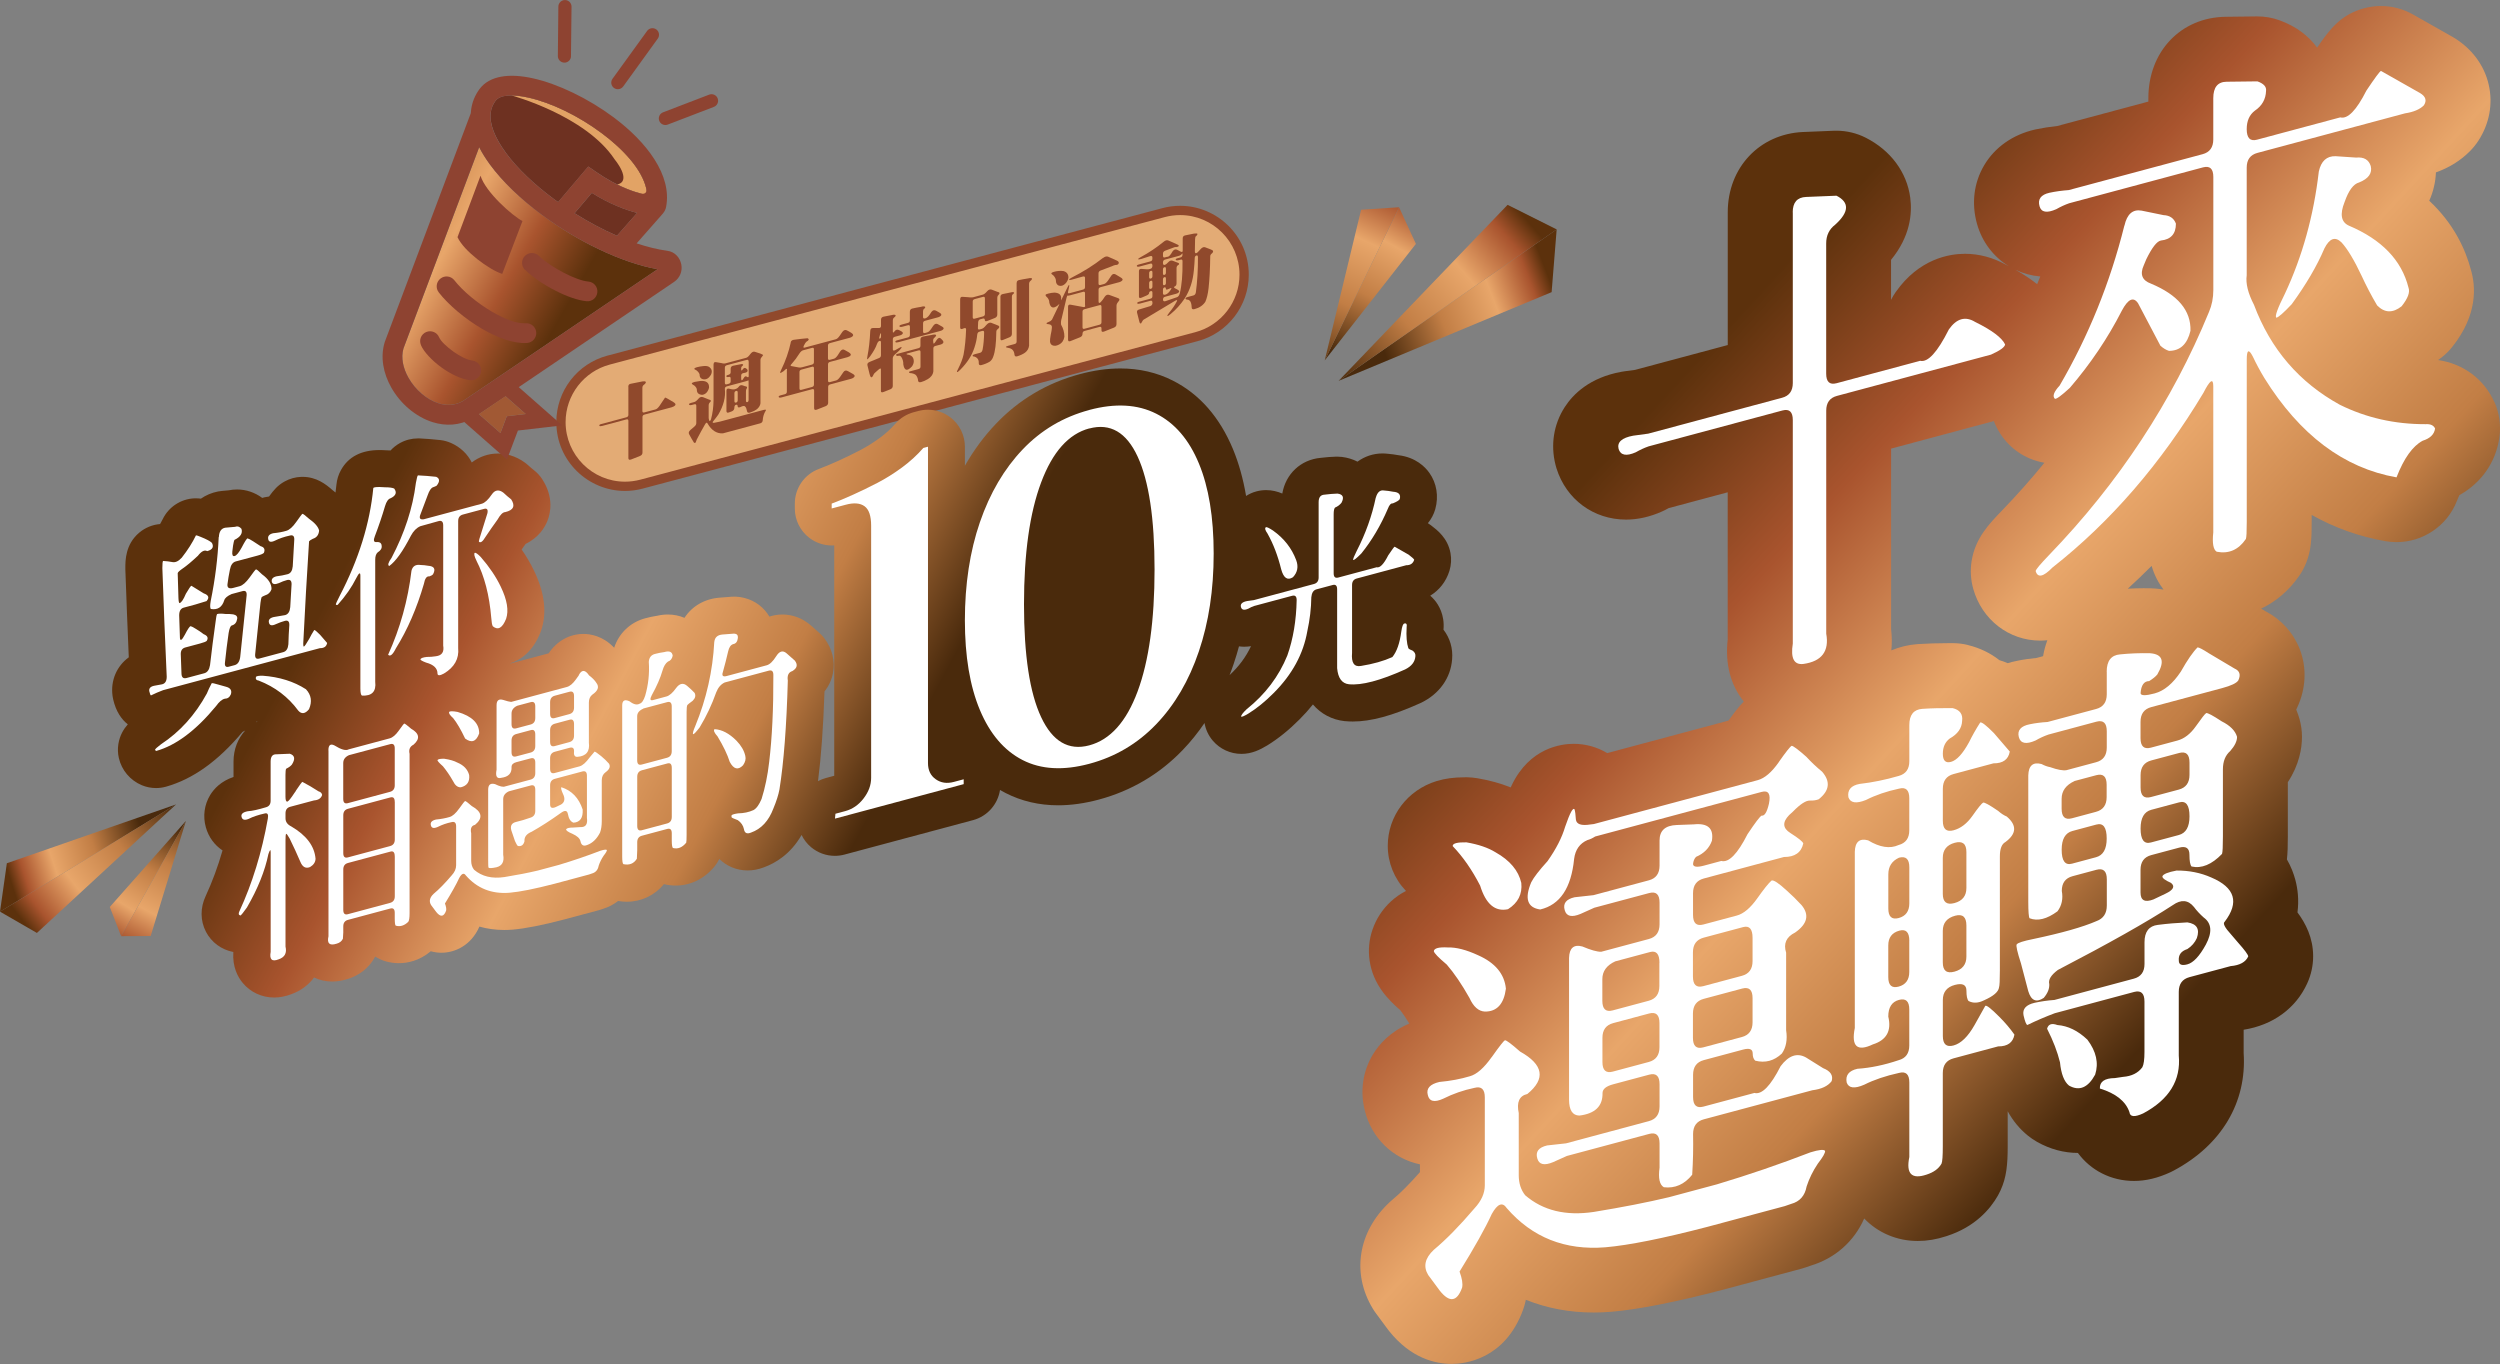 <?xml version="1.0" encoding="UTF-8"?>
<svg id="_圖層_2" data-name="圖層 2" xmlns="http://www.w3.org/2000/svg" xmlns:xlink="http://www.w3.org/1999/xlink" viewBox="0 0 539.21 294.2">
  <rect x="0" y="0" width="539.21" height="294.2" fill="#808080" stroke="none"/>
  <defs>
    <style>
      .cls-1 {
        fill: #e2a365;
      }

      .cls-1, .cls-2, .cls-3, .cls-4, .cls-5, .cls-6, .cls-7, .cls-8, .cls-9, .cls-10, .cls-11, .cls-12, .cls-13, .cls-14, .cls-15, .cls-16, .cls-17, .cls-18, .cls-19 {
        stroke-width: 0px;
      }

      .cls-1, .cls-2, .cls-3, .cls-5, .cls-19 {
        fill-rule: evenodd;
      }

      .cls-2 {
        fill: #6e3121;
      }

      .cls-3 {
        fill: url(#_未命名漸層_965-2);
      }

      .cls-4 {
        fill: url(#_未命名漸層_940-7);
      }

      .cls-5 {
        fill: #a15934;
      }

      .cls-6 {
        fill: url(#_未命名漸層_940-8);
      }

      .cls-7 {
        fill: #e3ab75;
      }

      .cls-8 {
        fill: url(#_未命名漸層_940-6);
      }

      .cls-9 {
        fill: url(#_未命名漸層_940);
      }

      .cls-10 {
        fill: #fff;
      }

      .cls-11 {
        fill: url(#_未命名漸層_940-2);
      }

      .cls-12 {
        fill: url(#_未命名漸層_940-3);
      }

      .cls-13 {
        fill: url(#_未命名漸層_940-5);
      }

      .cls-14 {
        fill: #90492c;
      }

      .cls-15, .cls-19 {
        fill: #8e4331;
      }

      .cls-16 {
        fill: url(#_未命名漸層_940-4);
      }

      .cls-17 {
        fill: url(#_未命名漸層_965);
      }

      .cls-18 {
        fill: url(#_未命名漸層_965-3);
      }
    </style>
    <linearGradient id="_未命名漸層_965" data-name="未命名漸層 965" x1="67.26" y1="96.32" x2="336.57" y2="240.42" gradientUnits="userSpaceOnUse">
      <stop offset=".06" stop-color="#5c310c"/>
      <stop offset=".16" stop-color="#a9542e"/>
      <stop offset=".27" stop-color="#e8a66a"/>
      <stop offset=".37" stop-color="#c27e45"/>
      <stop offset=".47" stop-color="#4a2a0c"/>
    </linearGradient>
    <linearGradient id="_未命名漸層_940" data-name="未命名漸層 940" x1="335.52" y1="56.78" x2="296.93" y2="71.74" gradientUnits="userSpaceOnUse">
      <stop offset=".06" stop-color="#5c310c"/>
      <stop offset=".16" stop-color="#a9542e"/>
      <stop offset=".37" stop-color="#e8a66a"/>
      <stop offset=".66" stop-color="#c27e45"/>
      <stop offset="1" stop-color="#4a2a0c"/>
    </linearGradient>
    <linearGradient id="_未命名漸層_940-2" data-name="未命名漸層 940" x1="-908.56" y1="2561.97" x2="-851.63" y2="2561.97" gradientTransform="translate(1322.3 2576.91) rotate(139.11)" xlink:href="#_未命名漸層_940"/>
    <linearGradient id="_未命名漸層_940-3" data-name="未命名漸層 940" x1="308.47" y1="39.7" x2="288.39" y2="76.32" xlink:href="#_未命名漸層_940"/>
    <linearGradient id="_未命名漸層_940-4" data-name="未命名漸層 940" x1="302.05" y1="35.55" x2="281.38" y2="79.85" xlink:href="#_未命名漸層_940"/>
    <linearGradient id="_未命名漸層_940-5" data-name="未命名漸層 940" x1="-1053.97" y1="3151.04" x2="-1083.93" y2="3162.66" gradientTransform="translate(-1240.51 3273.15) rotate(-176.56)" xlink:href="#_未命名漸層_940"/>
    <linearGradient id="_未命名漸層_940-6" data-name="未命名漸層 940" x1="2168.41" y1="1129.81" x2="2212.62" y2="1129.81" gradientTransform="translate(-2405.9 621.58) rotate(-37.45)" xlink:href="#_未命名漸層_940"/>
    <linearGradient id="_未命名漸層_940-7" data-name="未命名漸層 940" x1="-1074.97" y1="3137.78" x2="-1090.56" y2="3166.22" gradientTransform="translate(-1240.51 3273.15) rotate(-176.56)" xlink:href="#_未命名漸層_940"/>
    <linearGradient id="_未命名漸層_940-8" data-name="未命名漸層 940" x1="-1079.96" y1="3134.56" x2="-1096.01" y2="3168.95" gradientTransform="translate(-1240.51 3273.15) rotate(-176.56)" xlink:href="#_未命名漸層_940"/>
    <linearGradient id="_未命名漸層_965-2" data-name="未命名漸層 965" x1="313.81" y1="163.09" x2="206.32" y2="77.65" gradientTransform="translate(-208.54 -37.9) rotate(-8.81)" xlink:href="#_未命名漸層_965"/>
    <linearGradient id="_未命名漸層_965-3" data-name="未命名漸層 965" x1="334.95" y1="74.3" x2="641.62" y2="356.97" xlink:href="#_未命名漸層_965"/>
  </defs>
  <g id="_圖層_2-2" data-name="圖層 2">
    <g>
      <g>
        <path class="cls-7" d="m134.79,104.88c-7.62,0-13.81-6.21-13.81-13.85,0-6.27,4.23-11.77,10.29-13.38l119.67-31.8c1.18-.31,2.38-.47,3.58-.47,7.62,0,13.81,6.21,13.81,13.85,0,6.27-4.23,11.77-10.29,13.38l-119.67,31.79c-1.18.31-2.38.47-3.58.47Z"/>
        <path class="cls-14" d="m254.53,46.39h0c7.06,0,12.81,5.76,12.81,12.85,0,5.81-3.92,10.92-9.54,12.41l-119.67,31.8c-1.1.29-2.21.44-3.33.44-7.06,0-12.81-5.76-12.81-12.85,0-5.81,3.92-10.92,9.54-12.41l119.67-31.8c1.1-.29,2.21-.44,3.33-.44m0-2c-1.26,0-2.55.16-3.84.51l-119.67,31.8c-6.5,1.73-11.03,7.61-11.03,14.34h0c0,8.41,6.87,14.85,14.81,14.85,1.26,0,2.55-.16,3.84-.51l119.67-31.8c6.5-1.73,11.03-7.61,11.03-14.34h0c0-8.41-6.87-14.85-14.81-14.85h0Z"/>
      </g>
      <g>
        <path class="cls-14" d="m135.51,83.43c0-.37.16-.59.48-.65l2.56-.51c.18-.03.39-.03.61-.02.25.19.14.45-.33.78-.18.14-.28.35-.28.63v4.97c0,.29.14.4.42.32l2.39-.64c.28-.07.56-.32.87-.75.38-.6.78-1.2,1.21-1.81.05-.02.24.06.59.26l1.21.71c.41.26.55.48.4.67-.16.21-.42.35-.76.45l-5.88,1.58c-.29.08-.43.25-.43.53v7.65c0,.35-.17.59-.52.74l-1.9.75c-.42.16-.62.06-.62-.28v-8.03c0-.29-.14-.4-.42-.32l-5.21,1.4c-.35.09-.55.09-.62-.02-.08-.16.04-.29.35-.37l5.47-1.47c.29-.08.43-.25.43-.53v-6.02Z"/>
        <path class="cls-14" d="m153.92,78.54c0-.35.17-.49.52-.43.4.05.81.12,1.21.21.38.12.71.11,1,0l4.26-1.14c.28-.07.57-.33.88-.76.35-.47.68-.66,1-.55l1.18.38c.43.17.63.29.62.35-.02.06-.12.2-.29.41-.18.18-.28.4-.28.68v9.29c-.05.4-.25.79-.62,1.15-.33.32-.9.61-1.7.87-.35.09-.54-.03-.59-.36-.08-.46-.21-.77-.38-.94-.15-.22-.5-.19-1.06.11-.38.14-.57.07-.57-.19s-.12-.38-.35-.32c-.24.07-.36.28-.36.63s-.17.63-.52.78l-.67.25c-.35.13-.52.02-.52-.33v-4.36c0-.35.17-.5.52-.45.69.2,1.18.22,1.45.08.29-.08.53-.26.73-.54.2-.27.47-.35.81-.24l.45.16c.51.06.62.27.35.63-.07.1-.1.29-.1.56v1.9c0,.29.09.41.28.36.2-.05.29-.22.29-.49v-3.81c0-.33-.02-.47-.05-.4-.01.04-.19.1-.54.2l-4.1,1.1c-.29.08-.43.25-.43.53.2,1.79-.28,3.65-1.42,5.57-.3.43-.63.86-.99,1.3-.31.34-.29.49.05.47l1.28-.26,9.4-2.52c.35-.09.52-.09.54.01,0,.1-.06.24-.19.4-.29.54-.46,1.14-.5,1.81-.02.35-.21.57-.55.67l-8.05,2.16c-1.34.07-2.44-.64-3.3-2.13-.13-.28-.31-.22-.54.18-.61,1.07-1.21,2.16-1.78,3.26-.15.46-.26.7-.33.75-.07.02-.16,0-.28-.06-.37-.59-.72-1.19-1.04-1.8-.17-.3-.09-.61.26-.92l.83-.71c.3-.25.45-.51.45-.78v-3.74c0-.29-.14-.4-.42-.32l-.5.13c-.35.09-.56.07-.64-.07-.06-.15.09-.27.43-.36l.67-.18c.28-.07.59-.32.93-.73.3-.36.63-.46,1-.32l1.25.5c.48.11.55.32.21.62-.17.16-.26.38-.26.66v2.73c.01.15.04.31.09.48.13.24.26.17.41-.21.35-1.27.53-2.63.55-4.08v-7.84Zm-4.71,4.15c.05-.12.24-.22.57-.31.39-.08.8-.15,1.23-.21,1.33-.11,1.97.37,1.92,1.46-.25.91-.74,1.42-1.45,1.53-.78-.04-1.18-.4-1.18-1.07.01-.28-.16-.58-.5-.9-.44-.24-.63-.41-.59-.5Zm.54-3.15c.05-.14.22-.25.54-.33.44-.12.89-.2,1.37-.25.62-.07,1.08,0,1.38.25.53.44.62.99.28,1.66-.45.74-1.01,1.06-1.68.93-.4-.09-.65-.33-.73-.72.05-.4-.18-.8-.69-1.2-.33-.15-.49-.27-.47-.34Zm11.71-1.58c0-.3-.13-.41-.4-.34l-4.29,1.15c-.29.08-.43.25-.43.53v3.27c0,.29.14.4.42.32l.4-.11c.29-.08.43-.25.43-.53v-.62c0-.29-.13-.4-.4-.33-.28.07-.45.04-.52-.1-.07-.14.06-.26.4-.35.35-.09.52-.28.52-.55v-.76c0-.35.17-.57.52-.66l1.9-.37c.38.05.37.23-.02.54-.09.07-.14.26-.14.56,0,.39.11.41.35.05.21-.32.44-.39.71-.21.26.19.37.36.33.5.02.27-.29.45-.95.53-.29.08-.43.25-.43.53v.62c0,.28.05.41.16.39.1-.03.24-.2.4-.5.2-.35.41-.44.64-.28.28.2.42.16.42-.13v-3.15Zm-2.35,6.7c0-.29-.12-.4-.35-.34-.24.07-.36.24-.36.51v1.66c0,.29.12.4.35.34.24-.07.36-.24.36-.51v-1.66Z"/>
        <path class="cls-14" d="m170.52,73.86c.09-.36.36-.56.8-.59.96-.13,1.91-.24,2.87-.32.39.2.3.45-.28.77-.13.1-.29.36-.5.77-.2.4-.16.56.12.49l6.71-1.8c.28-.07.56-.32.86-.75l.57-.83c.3-.41.63-.53.99-.35l.88.49c.42.26.56.48.43.68-.13.2-.36.34-.69.43l-4.27,1.15c-.29.08-.43.25-.43.53v2.75c0,.29.14.4.42.32l.83-.22c.28-.07.56-.32.85-.75.16-.27.34-.55.54-.84.29-.41.61-.51.95-.31l.87.49c.4.25.55.47.43.66-.13.18-.36.32-.69.41l-3.76,1.01c-.29.08-.43.25-.43.53v3.51c0,.29.14.4.42.32l1.3-.35c.28-.07.56-.32.87-.75.27-.36.51-.71.73-1.06.25-.37.58-.43.99-.2l1.04.59c.36.2.47.4.35.6-.15.21-.4.37-.74.46l-4.5,1.21c-.29.08-.43.25-.43.53v3.41c0,.35-.17.59-.52.74l-1.9.75c-.4.15-.61.06-.61-.29v-3.79c0-.29-.14-.4-.42-.32l-6.59,1.77c-.35.09-.55.07-.62-.08-.07-.15.07-.28.42-.37l.9-.24c.29-.08.43-.25.43-.53v-4.57c.14-.54-.09-.5-.69.13-.44.3-.69.43-.74.37-.06-.05.02-.28.22-.68.93-1.9,1.62-3.87,2.06-5.9Zm5.04,1.51c0-.3-.13-.41-.4-.34l-1.94.52c-.28.07-.55.32-.83.74-.45.74-.99,1.46-1.61,2.16-.31.3-.34.47-.09.51l1.61.3c.2.04.43.02.71-.05l2.11-.57c.29-.08.43-.25.43-.53v-2.73Zm0,4.07c0-.3-.13-.41-.4-.34l-2.3.62c-.29.08-.43.25-.43.53v3.51c0,.29.14.4.42.32l2.28-.61c.29-.08.43-.25.43-.53v-3.5Z"/>
        <path class="cls-14" d="m190.02,68.95c0-.33.17-.55.5-.64l1.9-.37c.35-.1.6-.09.76.06.02.14-.09.31-.35.49-.17.14-.26.35-.26.62v2.41c0,.3.13.28.38-.07.25-.34.57-.43.93-.27l.35.18c.42.21.58.41.48.58-.1.19-.32.33-.64.41l-1.07.29c-.29.08-.43.25-.43.53v2.18c0,.28.17.33.52.17l.74-.42c.39-.22.6-.3.62-.25.05.14-.13.4-.52.78l-.95.86c-.28.26-.42.53-.42.8v5.93c0,.35-.17.59-.52.74-.48.18-.97.37-1.45.58-.39.16-.59.09-.59-.22v-4.65c0-.28-.18-.25-.55.08l-.83.74c-.1.11-.18.23-.24.38-.17.39-.34.56-.5.5-.14-.11-.25-.35-.33-.71-.13-.61-.28-1.22-.45-1.83-.09-.36.06-.61.47-.77l2.01-.83c.29-.12.43-.32.43-.6v-2.75c0-.29-.1-.4-.31-.35-.22.06-.4.28-.55.67-.24.72-.73,1.6-1.47,2.64-.37.47-.58.69-.62.67-.06-.04-.05-.25.02-.61.32-1.61.53-3.44.62-5.5.02-.44.21-.66.57-.65h1.33c.28-.03.42-.17.42-.45v-1.35Zm0,3.06c0-.25-.07-.21-.21.13l-.12.46c-.1.33-.08.47.07.43.17-.05.26-.21.26-.48v-.54Zm6.23-4.82c0-.33.17-.55.5-.64.6-.14,1.22-.26,1.85-.36.35-.12.62-.14.83-.08.22.1.17.28-.16.54-.13.1-.19.29-.19.57v1.14c0,.29.16.39.47.31.32-.09.63-.34.93-.77l.42-.63c.28-.37.61-.46.99-.26.23.11.46.24.69.39.38.21.52.41.42.6-.12.2-.35.35-.69.44l-2.79.75c-.29.08-.43.25-.43.53v1.78c0,.29.14.4.42.32l.47-.13c.28-.07.56-.32.85-.75l.43-.64c.31-.44.63-.57.97-.4l.88.49c.37.2.5.39.38.57-.13.2-.36.34-.71.43l-9.03,2.42c-.35.09-.55.08-.61-.03-.09-.16.02-.28.33-.37l2.35-.63c.29-.08.43-.25.43-.53v-1.78c0-.29-.14-.4-.42-.32l-1.19.32c-.35.09-.56.07-.64-.07-.06-.16.09-.28.43-.38l1.38-.37c.29-.08.43-.25.43-.53v-1.96Zm2.28,6.05c0-.35.17-.56.5-.64.63-.14,1.27-.25,1.9-.35.23-.07.46-.11.69-.1.4.03.39.25-.03.65-.29.17-.39.52-.29,1.05,0,.36.14.34.42-.06l.33-.5c.29-.43.58-.53.88-.27l.12.12c.35.31.48.56.42.74-.09.21-.31.36-.64.45l-1.09.29c-.29.08-.43.25-.43.53v4.93c-.09.72-.5,1.29-1.23,1.71-.46.27-.92.48-1.38.61-.42.12-.65.02-.69-.32-.02-.4-.16-.77-.4-1.1-.15-.21-.48-.37-.99-.48-.4,0-.59-.09-.57-.28.01-.05.19-.12.54-.21l1.52-.41c.29-.08.43-.25.43-.53v-3.17c0-.29-.14-.4-.42-.32l-2.32.62c-.36.1-.39.19-.09.28.84.09,1.3.51,1.37,1.26.06.38-.06.8-.36,1.27-1.03,1.12-1.66.98-1.89-.41.02-.57-.12-1.1-.42-1.58-.17-.25-.38-.35-.62-.28-.24.06-.41.03-.5-.11-.09-.14.03-.25.38-.34l4.43-1.19c.29-.08.43-.25.43-.53v-1.33Z"/>
        <path class="cls-14" d="m207.1,64.53c0-.37.17-.54.5-.51l1.19.08c.6.08,1.04.07,1.33-.05l1.85-.5c.28-.07.59-.31.93-.72.31-.36.65-.48,1-.36l1.25.48c.5.09.56.32.19.69-.16.15-.24.34-.24.57v3.63c0,.35-.17.59-.52.74l-1.56.62c-.4.15-.61.1-.61-.17,0-.29-.14-.4-.42-.32l-.55.15c-.28.07-.43.29-.47.64l-.05,1.19c-.02.32.09.44.35.37l.45-.12c.28-.07.59-.32.93-.75.42-.51.8-.7,1.14-.57l1.56.62c.29.2.23.45-.17.76-.2.13-.29.33-.29.6-.03,2.48-.25,4.25-.66,5.31-.13.41-.36.77-.71,1.06-.53.33-1.13.58-1.8.76-.42.12-.62-.02-.62-.42.05-.69-.25-1.15-.9-1.39-.28-.02-.42-.08-.42-.18,0-.15.17-.27.52-.36l1.09-.29c.28-.07.46-.31.54-.7.2-1.04.31-2.27.33-3.69,0-.29-.14-.4-.42-.32l-.59.16c-.28.07-.44.29-.48.65-.08.89-.28,1.8-.59,2.75-.54,1.7-1.56,3.3-3.06,4.8-.34.34-.56.51-.67.51-.12-.03-.05-.25.19-.67.6-1.18.99-2.2,1.18-3.08.3-1.6.48-3.42.55-5.46,0-.28-.17-.35-.52-.22l-.17.08c-.39.16-.59.07-.59-.27v-6.11Zm5.33-.16c0-.3-.13-.41-.4-.34l-1.8.48c-.29.08-.43.25-.43.53v3.37c0,.29.14.4.42.32l1.78-.48c.29-.08.43-.25.43-.53v-3.36Zm3.34-.31c0-.36.17-.57.52-.64.62-.14,1.26-.27,1.92-.39.33-.07.51-.01.52.16-.05.09-.13.19-.26.28-.15.1-.22.27-.22.53v8.01c0,.35-.17.59-.52.74-.46.17-.93.36-1.4.57-.37.16-.55.07-.55-.25v-9Zm3.51-3.03c0-.35.17-.55.5-.62.63-.14,1.27-.25,1.9-.35.32-.09.6-.11.83-.07.15.13.07.33-.24.58-.21.17-.31.39-.31.67v13.31c-.08.62-.36,1.12-.85,1.49-.44.33-1.01.59-1.71.81-.35.1-.54-.01-.59-.34-.07-.85-.5-1.34-1.3-1.47-.35-.05-.52-.11-.54-.2.01-.1.19-.19.54-.28l1.33-.36c.29-.08.43-.25.43-.53v-12.63Z"/>
        <path class="cls-14" d="m237.9,55.65c.43-.33.81-.42,1.14-.27l1.75.78c.45.18.61.41.47.71-.14.21-.36.3-.67.28-.24.04-.48.13-.73.26l-2.51.95c-.28.12-.42.32-.42.6v2.18c0,.29.14.4.42.32l.76-.2c.28-.07.56-.32.87-.75.22-.35.46-.7.71-1.06.26-.38.58-.47.95-.25l1.04.62c.38.22.52.42.42.6-.15.21-.39.36-.73.45l-4,1.07c-.29.08-.43.25-.43.53v2.49c0,.29.07.41.22.37s.38-.28.69-.7c.13-.21.27-.42.43-.64.27-.38.59-.51.97-.38l1.73.63c.55.14.61.44.16.91-.22.26-.33.52-.33.8v3.96c0,.35-.17.59-.52.74l-2.13.85c-.39.15-.59.07-.59-.24v-.43c0-.29-.14-.4-.42-.32l-3.24.87c-.29.08-.43.28-.43.62s-.17.59-.52.74l-2.08.83c-.35.13-.52.02-.52-.33v-7.08c0-.35.17-.5.52-.45l2.59.48c.48.14.67-.02.55-.46v-2.47c0-.29-.14-.4-.41-.32l-2.79.75c-.35.09-.54.11-.57.05-.03-.06-.1.1-.21.47l-1.04,4.4c-.16.5-.21.98-.14,1.42.48.84.72,1.7.71,2.6-.12.79-.51,1.36-1.18,1.7-.55.29-1.03.33-1.44.13-.28-.14-.44-.41-.48-.8-.02-.27.03-.77.16-1.49.15-.64.23-1.12.24-1.45.07-.42-.12-.68-.55-.77-.4-.02-.61-.09-.61-.2,0-.09.17-.2.52-.33.24-.08.46-.23.66-.47l1.51-3.14c.15-.32.08-.31-.21.02-1,.83-1.63.62-1.89-.64.02-.28-.09-.6-.35-.95-.35-.31-.49-.53-.43-.65.03-.09.22-.18.57-.27.45-.12.9-.19,1.35-.21,1.07.07,1.55.55,1.42,1.45-.07.31-.01.27.17-.1l1.11-2.29c.23-.5.38-.73.45-.69.06.02.04.23-.05.64l-.17.72c-.08.34,0,.48.24.42l2.98-.8c.29-.08.43-.25.43-.53v-1.99c0-.29-.17-.38-.52-.28l-2.34.66c-.35.1-.53.11-.55.01-.03-.11.13-.25.48-.42,2.56-1.3,4.82-2.72,6.78-4.26Zm-11.13,3.28c.06-.12.24-.22.54-.3.74-.21,1.44-.26,2.09-.16.54.15.88.48,1,.98.12.45-.02.95-.42,1.5-.55.66-1.13.86-1.73.6-.31-.19-.48-.49-.5-.89.02-.42-.16-.83-.54-1.24-.35-.23-.5-.39-.45-.48Zm10.8,7.21c0-.29-.14-.4-.42-.32l-3.24.87c-.29.08-.43.25-.43.53v3.37c0,.29.14.4.42.32l3.24-.87c.29-.08.43-.25.43-.53v-3.37Z"/>
        <path class="cls-14" d="m250.95,52.17c.39-.34.74-.43,1.04-.3.65.27,1.29.55,1.94.87.3.1.38.25.23.42-.09.06-.25.1-.48.13-.16-.04-.39.01-.69.15l-1.7.64c-.3.13-.45.32-.45.57v.54c0,.29.14.4.42.32l.48-.13c.31.07.7-.32,1.16-1.16.3-.41.63-.53.99-.35l.78.41c.28.13.42.06.42-.22v-2.65c0-.35.17-.56.52-.64l1.9-.39c.45-.05.7-.04.74.03.05.16-.06.35-.33.56-.09.06-.14.26-.16.61l-.05,2.57c0,.36.09.51.28.46.2-.05.47-.29.81-.72.43-.51.8-.69,1.12-.56l1.18.45c.63.2.72.51.24.92-.21.16-.31.36-.31.6-.03,2.67-.16,4.96-.36,6.85-.15,1.29-.39,2.27-.71,2.96-.52.77-1.29,1.29-2.32,1.56-.42.11-.62-.02-.62-.4-.01-.55-.12-.98-.31-1.3-.16-.2-.32-.31-.47-.32-.36-.03-.54-.12-.54-.25,0-.15.17-.27.52-.36l1.19-.32c.28-.07.45-.29.52-.66.31-2.32.46-4.82.45-7.51.01-.36-.09-.51-.31-.45-.23.06-.36.23-.38.52-.03.86-.1,1.75-.19,2.66-.2,2.29-.85,4.31-1.96,6.06-.89,1.32-1.91,2.46-3.06,3.4-.38.32-.61.46-.67.41-.08-.08.05-.33.4-.75.67-.81,1.21-1.61,1.61-2.39.16-.32.05-.37-.35-.15l-6.82,4.09c-.09.06-.18.17-.26.33-.14.27-.24.43-.29.49-.17.03-.29-.1-.36-.4-.18-.64-.35-1.3-.5-1.96-.07-.33.07-.54.41-.65l2.44-.74c.32-.12.48-.35.48-.68,0-.39-.14-.55-.42-.48l-2.23.6c-.35.09-.55.09-.62-.02-.08-.15.04-.27.36-.36l2.47-.66c.29-.08.43-.25.43-.53v-.76c0-.29-.12-.4-.35-.34-.24.07-.36.2-.36.39s-.17.38-.52.54l-1.09.47c-.39.16-.59.09-.59-.22v-5.48c0-.35.17-.51.52-.5l1.21.09c.18.02.42,0,.71-.09.31-.08.47-.31.47-.68s-.14-.53-.42-.46l-2.3.62c-.35.09-.56.07-.64-.07-.06-.15.09-.27.43-.36l2.49-.67c.29-.08.43-.25.43-.53v-.33c0-.28-.17-.36-.52-.26l-1.87.6c-.43.11-.65.13-.67.04-.02-.09.15-.22.52-.42,1.8-.98,3.44-2.08,4.93-3.29Zm-2.39,6.59c0-.29-.12-.4-.35-.34-.24.07-.36.24-.36.51v.81c0,.29.12.4.35.34.24-.07.36-.24.36-.51v-.81Zm0,2.16c0-.3-.11-.42-.33-.36-.25.07-.38.24-.38.52v.88c0,.29.12.4.35.34.24-.07.36-.24.36-.51v-.87Zm6.47-5.9c.05-.36,0-.44-.14-.24-.13.2-.36.34-.71.43l-2.92.78c-.29.08-.43.3-.43.67s.12.54.35.48c.24-.06.51-.26.8-.59.3-.33.62-.44.95-.31l1.25.48c.23.16.18.33-.14.5-.18.13-.28.33-.28.61v3.25c0,.35-.12.57-.35.68-.29.12-.26.28.09.46l.38.19c.37.2.51.38.43.54-.1.19-.33.33-.67.42l-2.37.64c-.29.08-.43.28-.43.6s.17.44.52.35c.83-.3,1.66-.59,2.49-.86.27-.09.46-.34.59-.75.45-1.75.65-4.09.61-7.03,0-.29-.14-.4-.42-.32l-.4.11c-.35.09-.56.07-.64-.07-.06-.15.09-.27.43-.36l.57-.15c.28-.07.43-.25.45-.52Zm-3.56,2.96c0-.29-.1-.4-.31-.35-.22.06-.33.23-.33.5v.81c0,.29.1.4.31.35.22-.06.33-.23.33-.5v-.81Zm0,2.16c0-.3-.1-.42-.29-.37-.23.06-.35.23-.35.51v.88c0,.29.1.4.31.35.22-.06.33-.23.33-.5v-.87Zm0,2.16c-.02-.26-.12-.37-.29-.32-.23.06-.35.23-.35.51v.76c0,.29.17.39.5.3.35-.09.68-.36,1-.79l.14-.21c.25-.37.25-.5,0-.4l-.57.24c-.29.12-.43.09-.43-.09Z"/>
      </g>
      <path class="cls-17" d="m311.34,135.79c.28-3.21-1.07-5.36-1.96-6.4-.28-.33-.58-.63-.9-.91,1.94-1.18,3.42-3.04,4.14-5.36.38-1.24.46-2.55.23-3.82-.6-3.26-2.86-4.97-4.21-6-.21-.16-.44-.31-.67-.46.35-.42.67-.89.95-1.42.28-.52.49-1.06.65-1.62.76-2.75.3-5.6-1.28-7.81-.89-1.26-2.92-3.36-6.67-3.81-.77-.14-1.54-.25-2.3-.31-.37-.04-.74-.07-1.11-.07h0c-2.02,0-3.88.64-5.42,1.77-1.01-.52-2.15-.87-3.37-1.02-.33-.04-.65-.06-.98-.06-.08,0-.17,0-.25,0-1.11.04-2.24.12-3.34.26-4.31.39-7.55,3.47-8.28,7.7-1.03-.44-2.17-.74-3.48-.74-.72,0-1.43.09-2.12.28-.79.21-1.53.54-2.21.98-.63-3.71-1.58-7.08-2.82-10.08-2.87-6.91-7.23-11.89-12.98-14.8-3.43-1.74-7.24-2.62-11.32-2.62-2.78,0-5.73.41-8.77,1.23-7.01,1.88-13.1,5.48-18.08,10.72-2.54,2.66-4.77,5.68-6.68,9.03v-4.1c0-2.48-1.15-4.82-3.12-6.33-1.41-1.08-3.12-1.65-4.85-1.65-.69,0-1.38.09-2.06.27l-1.01.27c-1.53.41-2.91,1.27-3.95,2.47-.96,1.1-2.07,2.12-3.31,3.03-1.39,1.02-2.81,1.91-4.23,2.66-1.64.85-3.27,1.65-4.85,2.36-1.56.7-2.94,1.28-4.1,1.71-3.13,1.16-5.2,4.14-5.2,7.48v1.05c0,2.48,1.15,4.82,3.12,6.33,1.41,1.08,3.12,1.65,4.85,1.65.18,0,.35,0,.53-.02v49.69l-1.79.48c-.6.16-1.17.39-1.71.68.68-5.27,1.14-11.65,1.4-19.35.93-1.17,1.56-2.52,1.83-3.99.49-2.62-.18-5.29-1.91-7.53-.31-.4-.66-.78-1.04-1.11l-1.8-1.59s-.09-.08-.14-.12c-1.75-1.47-3.83-2.25-6.01-2.25-.97,0-1.92.16-2.82.45-.27-.46-.58-.9-.94-1.31-1.58-1.81-3.82-2.87-6.31-2.99-.12,0-.24,0-.37,0-.2,0-.4,0-.61.02l-2.43.19c-3.3.23-6.04,1.86-7.65,4.36-1.09-.46-2.29-.72-3.56-.72-.76,0-1.55.09-2.34.27-.85.13-1.71.31-2.56.54-3.25.87-5.69,3.25-6.71,6.36-2.4-2.55-5.1-2.98-6.63-2.98h0c-3.01,0-5.74,1.54-7.49,4.18l-8.17,2.19c-.05-.01-.11-.02-.16-.03,2.18-.68,4.87-2.41,6.56-6.68.05-.12.09-.24.13-.36,1.3-3.8.79-8.15-1.51-12.92-.73-1.53-1.63-3.07-2.68-4.59.28-.41.57-.81.85-1.2,2.87-1.4,4.16-3.59,4.7-4.95.68-1.69,1.43-5.12-1.13-9.04-.49-.75-1.11-1.41-1.82-1.96-.34-.26-.7-.57-1.08-.92-.21-.2-.43-.38-.65-.55-2.28-1.72-4.51-2.08-5.98-2.08-2.07,0-4.02.68-5.65,1.93-.91-1.83-2.47-3.31-4.44-4.19-.74-.33-1.53-.55-2.33-.64-1.5-.17-3.01-.29-4.5-.36-.12,0-.23,0-.35,0-1.35,0-2.68.34-3.87,1-.83.46-1.49,1.01-2.03,1.6-.31-.02-.63-.03-.96-.04l-1.03-.05c-.13,0-.26,0-.39,0-3.92,0-6.72,1.45-8.31,4.31-.54.96-.87,2.03-.98,3.13-.05.57-.12,1.14-.2,1.72-.23-.19-.45-.37-.69-.56-1.38-1.21-3.41-2.82-6.42-2.82-.08,0-.16,0-.24,0-1.28.04-2.53.38-3.65,1.01-1.46.81-2.32,1.82-3.34,3.23-.3.03-.6.09-.89.15-.2.05-.39.1-.58.15-1.58-1.17-3.47-1.82-5.42-1.82-.6,0-1.2.06-1.79.18l-1.51.14c-.27.02-.53.06-.8.11-1.38.27-2.63.8-3.7,1.55-.34-.04-.69-.07-1.05-.07-.09,0-.19,0-.29,0-2.96.1-5.62,1.84-6.91,4.51-.16.34-.35.69-.56,1.04-1.64.13-3.21.78-4.49,1.85-3,2.53-3,5.99-3,7.65,0,.09,0,.19,0,.28.22,6.3.47,12.65.74,18.96-2.57,1.88-3.96,4.95-3.5,8.34.03.24.08.48.13.72.61,2.67,1.83,4.35,3.16,5.4-.92,1.04-1.73,2.39-2.03,4.21-.17,1.02-.13,2.06.1,3.07.6,2.61,2.44,4.79,4.93,5.84.98.41,2.03.62,3.08.62.73,0,1.46-.1,2.17-.3,5.8-1.64,11.2-5.5,16.5-11.81.19-.09.38-.19.57-.3-1.57,1.7-2.52,4.03-2.52,6.7v3.32c-2.7.9-4.22,2.56-5.04,3.9-1.26,2.06-1.6,4.59-.93,6.95.59,2.12,1.89,3.86,3.6,4.99-.99,3.47-2.21,6.76-3.63,9.83-1.2,2.53-1.18,5.34.05,7.71,1.19,2.29,3.33,3.87,5.91,4.37-.22,3.2.95,5.39,2.05,6.7,1.65,1.98,4.11,3.12,6.75,3.12,1.21,0,2.46-.24,3.71-.72,2.07-.74,3.73-2.01,4.9-3.6,1.19.57,2.52.87,3.9.87,1.02,0,2.04-.16,3.12-.48,2.73-.77,4.9-2.5,6.17-4.91.67.44,1.4.78,2.17,1.01.96.28,1.95.42,2.94.42,1.79,0,4.37-.47,6.87-2.57.91.25,1.71.32,2.3.32,2.83,0,6.39-1.5,8.19-5.64,1.69.48,3.49.73,5.35.73.58,0,1.17-.02,1.76-.07.01,0,.03,0,.04,0,2.71-.23,6.33-.94,11.04-2.17.02,0,.04,0,.05-.01l7.42-1.99c.18-.05.36-.1.54-.16l.44-.15c1.22-.37,2.32-.95,3.27-1.7.62.1,1.25.16,1.86.16,3.18,0,6.04-1.37,8.04-3.8.84.21,1.7.31,2.55.31,3.23,0,6.21-1.49,8.4-4.18.39-.48.72-1.01.99-1.56,1.58,1.56,3.73,2.48,6.12,2.48,1.16,0,2.34-.23,3.49-.67,2.55-.93,5.79-2.9,8.13-6.98.48.99,1.16,1.89,2.03,2.62,1.46,1.23,3.28,1.88,5.15,1.88.69,0,1.38-.09,2.06-.27l27.74-7.43c3.1-.83,5.35-3.42,5.82-6.51.4.23.8.46,1.22.67,3.42,1.75,7.23,2.64,11.33,2.64,2.77,0,5.71-.41,8.75-1.23,7-1.88,13.1-5.48,18.12-10.71,1.71-1.78,3.27-3.72,4.69-5.81.24,1.41.86,2.73,1.79,3.82,1.54,1.8,3.79,2.84,6.17,2.84,2.24,0,4.01-.89,5.59-1.84.02-.01.04-.02.05-.03,2.33-1.44,4.66-3.32,6.92-5.6,1.03-1.03,1.99-2.1,2.86-3.19,1.73,2.04,4.14,3.31,6.86,3.6.02,0,.04,0,.07,0,.54.05,1.1.08,1.67.08,3.92,0,8.54-1.25,14.53-3.95.09-.04.17-.08.26-.12,3.9-1.92,6.31-5.31,6.63-9.32.21-2.36-.46-4.61-1.86-6.42Zm-255.92,19.78s.06.05.09.07c-.1.05-.2.1-.3.15.07-.07.14-.14.21-.22Zm210.72-12.55c.4-1.18.76-2.39,1.09-3.61.36.04.73.08,1.11.08.49,0,.98-.04,1.48-.12-1.1,2.34-2.62,4.39-4.62,6.24.33-.84.64-1.7.94-2.58Z"/>
      <g>
        <path class="cls-10" d="m47.21,115.83c.05-1.18.51-1.85,1.35-2.01l2.13-.19c.52-.2.98-.06,1.39.43.3.96-.21,1.75-1.52,2.39-.08.15-.18.55-.29,1.21l-.16,1.27c-.08.78.08,1.11.49,1,.41-.11.92-.72,1.52-1.82.68-1.31,1.11-1.98,1.27-1.99.25.06.64.27,1.19.62l1.64,1.07c.76.2,1,.68.7,1.42-.16.2-.64.41-1.43.62l-4.63,1.24c-.66.18-1.08.76-1.27,1.76-.22,1.07-.4,2.12-.53,3.16-.08.75.31,1.02,1.19.81l1.43-.38c.66-.18,1.38-.81,2.17-1.9.76-1.08,1.22-1.66,1.35-1.73.14-.04.57.32,1.31,1.06,1.39,1.01,2.08,2.08,2.05,3.22-.25.69-.71,1.13-1.39,1.32-.41.17-.66.3-.74.39-.08.15-.16.55-.25,1.2l-1.15,11.15c-.05.77.25,1.07.9.89l5.16-1.38c.66-.18,1.02-.75,1.11-1.71.03-1.36.1-2.73.2-4.11.03-.79-.29-1.1-.94-.93-.63.17-1.27.4-1.93.7-.88.42-1.38.32-1.52-.3-.16-.62.18-1.02,1.02-1.22l2.46-.42c.66-.18,1.02-.75,1.11-1.71l.29-4.98c0-.75-.33-1.04-.98-.87-.57.15-1.16.37-1.76.66-.85.35-1.35.27-1.52-.25-.14-.62.21-1.03,1.02-1.22.79-.09,1.58-.24,2.38-.45.66-.18,1.02-.75,1.11-1.71l.33-5.75c.03-.76-.29-1.05-.94-.88-1.23.27-2.29.63-3.2,1.09-.88.42-1.37.32-1.48-.31-.14-.65.22-1.08,1.07-1.28,1.09-.1,2.04-.28,2.83-.52.66-.18,1.37-.81,2.13-1.89.79-1.12,1.24-1.72,1.35-1.78.14,0,.62.35,1.43,1.08,1.26.89,1.98,1.73,2.17,2.53-.08.93-.53,1.53-1.35,1.78-.44.21-.71.4-.82.55-.47,7.2-.87,14.38-1.23,21.55-.06.77-.01,1.15.12,1.15.14-.04.52-.59,1.15-1.68.3-.61.66-1.24,1.07-1.89.11-.06.53.28,1.27,1.03l1.52,1.76c-.14.76-.66,1.13-1.56,1.12l-33.82,9.06c-.87.33-1.75.7-2.62,1.13-.11-.03-.23-.35-.37-.94-.08-.61.29-.99,1.11-1.15l1.64-.3c.68-.15,1.02-.7,1.02-1.64-.36-7.79-.67-15.6-.94-23.42,0-.94.05-1.46.16-1.55.68.04,1.37.12,2.05.25.63.11,1.28-.2,1.97-.95,1.28-1.63,2.31-3.24,3.07-4.83.14,0,.48.11,1.02.34,1.23.49,2.04.92,2.42,1.29.46.88.12,1.48-1.02,1.78-.57-.32-1.24.02-2.01,1.01-1.37,1.28-2.45,2.18-3.24,2.71-.74.51-1.11.86-1.11,1.05l.16,5.33c.03.75.11,1.12.25,1.11.38-.1.83-.77,1.35-2.01.66-1.12,1.05-1.7,1.19-1.73l2.66,1.64c1.07.37,1.27.93.61,1.67-1.64.53-3.28,1-4.92,1.41-.66.18-.98.74-.98,1.68l.16,4.81c.05.8.41.58,1.07-.66.6-1.17,1.01-1.78,1.23-1.84.25.06.64.27,1.19.62.55.32,1.09.7,1.64,1.12.82.32,1.04.79.66,1.43-.14.16-.61.35-1.43.57l-3.2.86c-.66.18-.98.64-.98,1.4l.16,4.34c.05.74.41,1.02,1.07.85l3.85-1.03c.66-.18,1.07-.76,1.23-1.74.35-3.08.75-6.17,1.19-9.28.11-.97.22-1.55.33-1.74.33-.12.94-.13,1.84-.02.55-.02,1.09,0,1.64.08.66.14.94.45.86.95-.11.78-.49,1.26-1.15,1.44-.3.08-.53.63-.7,1.65-.3,2.06-.56,4.16-.78,6.29-.11.82.16,1.14.82.96l1.27-.34c.66-.18,1.05-.75,1.19-1.73l1.39-13.34c.05-.77-.25-1.07-.9-.89l-2.34.63c-.93.41-1.46.86-1.6,1.37-.47,1.48-1.42,2.09-2.87,1.85-.19-.17-.21-.75-.04-1.73.96-4.69,1.53-9.27,1.72-13.76Zm-2.62,33.8c.3-.74.66-1.5,1.07-2.27.11-.06.6.04,1.48.31l1.64.46c.93.25,1.27.79,1.02,1.61-.27.64-.71.96-1.31.96-.6.13-1.23.66-1.89,1.59-4.32,5.24-8.62,8.47-12.91,9.68-.14-.06-.22-.15-.25-.26.03-.16.46-.56,1.31-1.2,4.04-2.66,7.32-6.28,9.84-10.89Zm10.62-3.65c.16-.17.64-.25,1.43-.24,3.61.26,6.72,1.23,9.35,2.92,1.15,1.23,1.37,2.67.66,4.3-.82,1.01-1.59,1.12-2.3.33-2.19-2.97-5.03-5.13-8.53-6.49-.55-.07-.75-.35-.61-.83Z"/>
        <path class="cls-10" d="m80.51,105.26c.08-.15.53-.22,1.35-.22l1.19.06c.93,0,1.58.09,1.97.27.63.84.38,1.53-.74,2.08-.52.14-.93.7-1.23,1.7-.63,2.15-1.37,4.33-2.21,6.53-.33.84-.23,1.26.29,1.24.76-.08,1.16.19,1.19.81.08.54-.21,1.01-.86,1.41-.36.32-.53.85-.53,1.6v26.31c.25,2.1-.71,3.1-2.87,2.98-.22-.13-.33-.65-.33-1.56v-24.28c0-.85-.3-.67-.9.52-.96,1.92-2.28,3.83-3.98,5.73-.16.08-.3.06-.41-.03-.03-.15.25-.77.82-1.87,4.1-7.86,6.52-15.62,7.26-23.3Zm8.24,17.83c.25-.98.9-1.39,1.97-1.23.55.01,1.09.07,1.64.17,1.31.09,1.65.7,1.03,1.85-.14.16-.4.31-.78.44-.57-.1-.97.45-1.19,1.64-1.53,5.25-3.54,9.88-6.03,13.87-.68,1.38-1.24,1.84-1.68,1.39,2.6-5.72,4.28-11.77,5.04-18.14Zm.94-18.88c.19-1.06.34-1.62.45-1.68,1.31.06,2.62.16,3.93.31.79.35.83.99.12,1.9-.14.1-.4.22-.78.35-.44.15-.83.74-1.19,1.78l-1.52,4.04c-.36.85-.12,1.21.7,1.09l12.5-3.35c.66-.18,1.38-.84,2.17-2,.68-1,1.52-1.13,2.5-.39.57.54,1.13,1.02,1.68,1.44.93,1.42.51,2.33-1.27,2.75-.52.01-1.08.56-1.68,1.63-.88,1.21-1.75,2.46-2.62,3.77-.57.97-1.04,1.3-1.39.99-.03-.18.14-.79.49-1.83l1.35-4.32c.16-.8-.08-1.11-.74-.93l-4.55,1.22c-.68.18-1.02.65-1.02,1.41v27.39c.22,2.3-.81,4.13-3.07,5.49-.9.49-1.37.49-1.39,0,0-1.13-.82-1.92-2.46-2.36-.82-.31-1.23-.55-1.23-.71.11-.25.57-.42,1.39-.51.66.01,1.31-.04,1.97-.15,1.28-.16,1.8-.92,1.56-2.3v-25.93c0-.79-.33-1.09-.98-.92l-3.94,1.1c-.82.35-1.5,1.03-2.05,2.06-1.72,3.35-3.28,5.53-4.67,6.53-.38-.18-.22-.76.49-1.74,2.84-5.41,4.59-10.79,5.25-16.12Zm13.08,16.72c-.47-.94-.59-1.51-.37-1.69.19-.08.63.22,1.31.92,1.86,2.14,3.29,4.27,4.3,6.39,1.37,2.84,1.75,5.14,1.15,6.91-.79,2-1.75,2.54-2.87,1.62-.16-.27-.27-.87-.33-1.8-.41-4.92-1.48-9.04-3.2-12.35Z"/>
        <path class="cls-10" d="m58.37,164.25c0-1.07.41-1.59,1.23-1.56l2.91-.12c1.07.34,1.22,1.12.45,2.33-.25.32-.66.62-1.23.9-.11.15-.16.61-.16,1.36v4.67c0,.75.14,1.11.41,1.07.27-.1.78-.73,1.52-1.87.16-.2.29-.39.37-.57.79-1.19,1.24-1.79,1.35-1.82,1.12.58,2.28,1.26,3.48,2.04.46.13.72.39.78.78-.22.72-.81,1.11-1.76,1.18l-5.12,1.37c-.68.18-1.02.65-1.02,1.41v1.08c0,.75.41,1.34,1.23,1.74,3.28,1.92,5.03,4.25,5.25,6.99-.03.73-.42,1.32-1.19,1.78-.93.38-1.63,0-2.09-1.14-.71-1.66-1.48-3.33-2.3-5-.41-.74-.67-1.08-.78-1.02-.08.15-.12.6-.12,1.35v22.96c.33,1.39-.16,2.31-1.48,2.75-1.45.58-2.02.04-1.72-1.61v-21.5c0-.69-.16-.55-.49.41-.74,3.62-2.28,7.46-4.63,11.52-.79,1.09-1.24,1.67-1.35,1.73-.44-.07-.53-.36-.29-.87,2.81-6.07,4.86-12.75,6.15-20.04.16-.89-.06-1.26-.66-1.1-1.39.31-2.56.7-3.48,1.17-.85.35-1.35.22-1.52-.39-.19-.64.26-1.06,1.35-1.26.9-.05,2.2-.34,3.89-.85.68-.18,1.02-.65,1.02-1.41v-8.49Zm12.46-2.4c0-1.13.42-1.5,1.27-1.09,1.48.92,2.51,1.21,3.12.86l8.81-2.36c.66-.18,1.31-.73,1.97-1.66.71-1.01,1.11-1.52,1.19-1.54.14,0,.63.37,1.48,1.11,1.8,1.03,1.98,2.17.53,3.44-.79.4-1.08,1.06-.86,1.98v34.37c0,1.01-.1,1.63-.29,1.87-.85.82-1.75,1.1-2.7.82-.14-.12-.21-.65-.21-1.6v-1.18c0-.79-.33-1.09-.98-.91l-9.1,2.44c-.68.18-1.02.65-1.02,1.41.03.87,0,1.76-.08,2.66-.25.54-.71.9-1.39,1.08-1.5.47-2.08-.07-1.72-1.61v-40.08Zm4.43,1.03c-.82.38-1.23.94-1.23,1.7v7.73c0,.79.33,1.09.98.92l9.1-2.44c.68-.18,1.03-.65,1.03-1.41v-7.97c0-.79-.33-1.09-.98-.91l-8.9,2.38Zm9.88,10.08c0-.82-.31-1.14-.94-.97l-9.14,2.45c-.68.18-1.02.65-1.02,1.41v8.16c0,.79.33,1.09.98.92l9.1-2.44c.68-.18,1.03-.65,1.03-1.41v-8.11Zm0,11.74c0-.85-.3-1.19-.9-1.03l-9.18,2.46c-.68.18-1.02.65-1.02,1.41v8.72c0,.79.33,1.09.98.92l9.1-2.44c.68-.18,1.03-.65,1.03-1.41v-8.63Z"/>
        <path class="cls-10" d="m99.05,174.38c.74-1.05,1.16-1.58,1.27-1.61.14,0,.61.35,1.43,1.08,2.24,1.25,2.47,2.61.7,4.06-.77.17-1.04.78-.82,1.82v5.94c0,.75.2,1.39.61,1.91,1.69,1.46,3.88,1.99,6.56,1.59,2.71-.44,5.1-.91,7.17-1.4l4.59-1.23c3.03-.91,6.01-1.92,8.94-3.05.82-.25,1.28-.3,1.39-.14.03.18-.2.59-.7,1.22-.46.69-.82,1.41-1.07,2.17-.16.89-.66,1.45-1.48,1.67l-.61.21-7.42,1.99c-4.24,1.1-7.47,1.75-9.71,1.94-3.85.31-7-.94-9.43-3.74-.41-.61-.89-.42-1.43.57-.6,1.32-1.63,3.15-3.07,5.49.25.66.33,1.17.25,1.54-.49,1.36-1.2,1.45-2.13.29l-1.11-1.49c-.49-.81-.31-1.61.53-2.41,1.17-.97,2.47-2.3,3.89-3.97.66-.71.98-1.44.98-2.2v-8.39c0-.79-.33-1.09-.98-.92-1.07.22-2.06.57-2.99,1.04-.85.38-1.34.26-1.48-.36-.16-.62.21-1.03,1.11-1.24,1.07-.1,2.04-.28,2.91-.54.66-.18,1.35-.79,2.09-1.83Zm-4.71-10.43c.14-.22.63-.32,1.48-.3,1.2.18,2.13.45,2.79.81,1.39.57,2.25,1.47,2.58,2.7.16,1.43-.44,2.32-1.8,2.65-.68.03-1.24-.42-1.68-1.34-.68-1.2-1.41-2.26-2.17-3.19-.79-.7-1.19-1.14-1.19-1.33Zm2.54-10.39c.16-.2.76-.2,1.8-.01,3.14.92,4.7,2.47,4.67,4.64-.63,1.77-1.64,2.14-3.03,1.1-.93-1.95-1.79-3.42-2.58-4.4-.71-.63-1-1.07-.86-1.33Zm27.96-7.96c.63-1.21,1.37-1.18,2.21.07.74.56,1.27,1.11,1.6,1.65.63.84.33,1.67-.9,2.51-.49.38-.74.95-.74,1.71v8.63c.25,1.91-.59,2.94-2.5,3.07-.57.03-.81-.4-.7-1.27,0-.63-.33-.86-.98-.68l-3.16.85c-.68.18-1.02.65-1.02,1.41v2.26c0,.79.33,1.09.98.92l5.37-1.44c.66-.18,1.39-.83,2.21-1.96l1.03-1.22c.14,0,.61.32,1.43.98.63.52,1.19,1.06,1.68,1.62.36.63.11,1.24-.74,1.85-.55.4-.82.97-.82,1.73v8.82c0,.94-.12,1.76-.37,2.46-.71,1.39-1.63,2.27-2.75,2.67-.82.35-1.31.07-1.48-.83-.14-.59-.71-1.11-1.72-1.57-1.01-.42-1.46-.76-1.35-1,.16-.23.66-.35,1.48-.35l1.6-.1c1.12.05,1.58-.61,1.39-1.98v-9.1c0-.79-.33-1.09-.98-.92l-5.94,1.59c-.68.18-1.02.65-1.02,1.41v4.1c0,.75.41.94,1.23.57l1.11-.53c.68-.4.89-1.02.62-1.86l-.16-.38c-.38-.84-.51-1.34-.37-1.5,2.24.72,3.77,2.32,4.59,4.81.11,1.79-.55,2.74-1.97,2.84-.63-.21-1.04-.85-1.23-1.93-.16-.74-.67-.79-1.52-.16-2.16,1.55-4.25,2.9-6.27,4.04-1.12.46-1.64,1.15-1.56,2.07-.22.81-.7,1.15-1.43,1-.16-.14-.37-.5-.62-1.06l-.78-2.29c-.27-.96.04-1.57.94-1.81,1.07-.25,2.13-.57,3.2-.95.68-.21,1.02-.7,1.02-1.45v-4.57c0-.79-.33-1.09-.98-.92l-4.71,1.26c-.82.38-1.23.94-1.23,1.7v11.98c.27,1.5-.22,2.4-1.48,2.71-1.01.21-1.57.23-1.68.07-.06-.11-.08-.64-.08-1.58v-15.23c0-1.07.49-1.47,1.48-1.2,1.04.51,1.76.68,2.17.5l5.49-1.47c.68-.18,1.02-.65,1.02-1.41v-2.26c0-.79-.33-1.09-.98-.92l-3.12.83c-.68.18-1.02.53-1.02,1.03.08,1.36-.66,2.14-2.21,2.34-.96.26-1.3-.33-1.02-1.75v-13.91c0-1.04.48-1.42,1.43-1.14.79.26,1.37.4,1.72.43l12.01-3.22c.66-.18,1.31-.73,1.97-1.66l.62-.87Zm-13.28,6.62c-.82.38-1.23.94-1.23,1.7v2.26c0,.79.33,1.09.98.92l3.12-.83c.68-.18,1.02-.65,1.02-1.41v-2.5c0-.79-.33-1.09-.98-.92l-2.91.78Zm3.89,6.22c0-.82-.31-1.14-.94-.97l-3.16.85c-.68.18-1.02.65-1.02,1.41v2.5c0,.79.33,1.09.98.92l3.12-.83c.68-.18,1.02-.65,1.02-1.41v-2.45Zm8.36-8.32c0-.79-.33-1.09-.98-.92l-3.16.85c-.68.18-1.02.65-1.02,1.41v2.5c0,.79.33,1.09.98.92l3.16-.85c.68-.18,1.02-.65,1.02-1.41v-2.5Zm0,6.08c0-.82-.31-1.14-.94-.97l-3.2.86c-.68.18-1.02.65-1.02,1.41v2.5c0,.79.33,1.09.98.92l3.16-.85c.68-.18,1.02-.65,1.02-1.41v-2.45Z"/>
        <path class="cls-10" d="m139.93,142.82c.05-.96.49-1.55,1.31-1.77.68-.18,1.37-.32,2.05-.41,1.09-.32,1.69-.06,1.8.79-.14.67-.48,1.09-1.02,1.26-.52.36-.92,1.02-1.19,1.97-.44,1.53-1.2,3.29-2.3,5.28-.46.88-.37,1.23.29,1.05l2.87-.77c.66-.18,1.35-.79,2.09-1.83.76-1.02,1.56-1.17,2.38-.45.55.45,1.08.95,1.6,1.5.3.58.16,1.15-.41,1.71-.68.5-1.07.8-1.15.92-.11.22-.16.7-.16,1.46v26.55c0,.94-.03,1.5-.08,1.67-.85,1.04-1.8,1.43-2.87,1.15-.16-.14-.25-.69-.25-1.63v-1.56c0-.79-.33-1.09-.98-.92l-5.45,1.46c-.68.18-1.02.65-1.02,1.41.03,1.12,0,2.31-.08,3.56-.66,1.06-1.63,1.44-2.91,1.16-.16-.11-.25-.66-.25-1.63v-32.58c0-1.1.53-1.4,1.6-.9.87.68,1.6.84,2.17.5.46-.12.86-.7,1.19-1.73.68-2.35.94-4.76.78-7.23Zm-1.19,10.03c-.88.39-1.31.93-1.31,1.62v9.52c0,.79.33,1.09.98.91l5.45-1.46c.68-.18,1.02-.65,1.02-1.41v-9.67c0-.79-.33-1.09-.98-.92l-5.16,1.38Zm6.15,12.78c0-.82-.31-1.14-.94-.97l-5.49,1.47c-.68.18-1.02.65-1.02,1.41v10.61c0,.79.33,1.09.98.92l5.45-1.46c.68-.18,1.02-.65,1.02-1.41v-10.56Zm9.18-27.21c.11-.97.71-1.49,1.8-1.57l2.46-.19c.6.03.87.33.82.91-.08.81-.42,1.26-1.03,1.36-.52.17-.87.69-1.07,1.56-.33,1.44-.71,2.94-1.15,4.5-.25.76.03,1.03.82.82l8.65-2.32c.66-.18,1.34-.83,2.05-1.96.68-1.09,1.42-1.31,2.21-.64l1.8,1.59c.68.89.51,1.64-.53,2.26-.82.25-1.15.94-.98,2.06-.27,9.79-.87,17.6-1.8,23.45-.22,1.19-.66,2.56-1.31,4.12-1.01,2.69-2.62,4.43-4.84,5.21-.88.36-1.38.1-1.52-.77-.16-.77-.6-1.41-1.31-1.91-.85-.31-1.3-.52-1.35-.63-.03-.15-.03-.29,0-.42.11-.15.57-.3,1.39-.42,1.26-.02,2.36-.26,3.32-.7.63-.33,1.22-1.13,1.76-2.41.76-2.41,1.31-5.07,1.64-7.98.63-5.29.93-11.55.9-18.77,0-.79-.33-1.09-.98-.92l-9.51,2.55c-.82.38-1.43,1.09-1.84,2.14-.93,2.64-2.12,5.16-3.57,7.56-.76.99-1.23,1.48-1.39,1.46-.16-.11-.01-.7.45-1.77,2.4-5.83,3.77-11.89,4.1-18.17Zm.7,20.42c-.71-.78-.93-1.31-.66-1.57,1.58.08,3.17.91,4.75,2.5,1.01,1.05,1.64,2.14,1.89,3.27.16.65,0,1.32-.49,2.02-1.07,1.1-2.02.86-2.87-.74-.49-1.57-1.37-3.39-2.62-5.47Z"/>
      </g>
      <path class="cls-10" d="m284.41,108.3c0-1.04.42-1.57,1.27-1.61.93-.12,1.86-.2,2.79-.23,1.2.15,1.49.81.86,1.99-.36.44-.82.79-1.39,1.03-.19.21-.29.69-.29,1.44v12.73c0,.79.33,1.09.98.92l8.28-2.22c.71.19,1.54-.66,2.5-2.56.82-1.23,1.28-1.85,1.39-1.88l3.03,1.73c.77.58,1.16.95,1.19,1.1-.25.79-.82,1.18-1.72,1.17l-10.66,2.86c-.68.18-1.02.65-1.02,1.41v14.62c-.19,2.16.45,3.1,1.93,2.83,2.62-.42,4.88-1.06,6.76-1.91.96-1.17,1.6-3.01,1.93-5.51.16-1.11.38-1.69.66-1.73.44-.12.6.15.49.81-.11,1.95.01,3.45.37,4.52.14.18.44.35.9.51.46.32.67.72.62,1.2-.08,1.22-.82,2.17-2.21,2.86-5.36,2.41-9.4,3.48-12.13,3.2-1.5-.16-2.35-1.32-2.54-3.47v-17.02c0-.79-.33-1.09-.98-.91l-3.48.93c-.66.18-1.02.75-1.11,1.71-.03,2.36-.31,4.8-.86,7.3-.85,4.91-3.27,9.36-7.26,13.35-1.83,1.84-3.65,3.32-5.45,4.43-.93.56-1.45.78-1.56.65-.03-.28.37-.81,1.19-1.59,4.02-3.21,6.94-7.08,8.77-11.59,1.26-3.57,1.93-7.56,2.01-11.95,0-.79-.33-1.09-.98-.92l-8.2,2.2c-.41.14-.82.33-1.23.57-.9.4-1.43.29-1.6-.33-.19-.67.26-1.11,1.35-1.31l1.43-.2,12.95-3.47c.68-.18,1.02-.65,1.02-1.41v-16.27Zm-11.03,6.77c-.52-.71-.63-1.17-.33-1.37.19-.05.7.19,1.52.73,2.38,1.69,4.04,3.82,5,6.39.52,1.4.29,2.63-.7,3.68-1.18.76-2.02.18-2.54-1.72-.71-2.89-1.69-5.46-2.95-7.7Zm23.36-7.72c.33-1.19.92-1.71,1.76-1.56.66.04,1.31.14,1.97.27,1.23.08,1.71.61,1.43,1.6-.14.26-.63.56-1.48.91-.41-.05-.77.33-1.07,1.13-1.58,3.69-3.5,6.93-5.74,9.69-1.07,1.07-1.65,1.53-1.76,1.37-.03-.21.23-.86.78-1.95,1.91-3.72,3.28-7.54,4.1-11.47Z"/>
      <g>
        <path class="cls-10" d="m180.09,176.59l.1-1.08,2.13-.57c1.55-.42,2.87-1.33,3.95-2.74,1.08-1.41,1.62-2.88,1.62-4.42v-54.41c0-2.1-.47-3.49-1.42-4.18-.95-.69-2.3-.8-4.05-.33l-3.04.81v-1.05c1.35-.5,2.89-1.14,4.61-1.92,1.72-.78,3.48-1.63,5.27-2.56,1.79-.93,3.54-2.03,5.27-3.3,1.72-1.26,3.26-2.67,4.61-4.22l1.01-.27v68.24c0,1.54.56,2.7,1.67,3.48,1.11.79,2.41.98,3.9.58l2.13-.57v1.05l-27.74,7.43Z"/>
        <path class="cls-10" d="m234.94,88.42c5.6-1.5,10.41-1.23,14.43.8,4.02,2.03,7.09,5.61,9.21,10.74,2.13,5.13,3.19,11.6,3.19,19.43s-1.06,14.79-3.19,21.09c-2.13,6.3-5.2,11.55-9.21,15.73-4.02,4.19-8.83,7.03-14.43,8.53-5.6,1.5-10.4,1.23-14.38-.81-3.98-2.04-7.05-5.64-9.21-10.79-2.16-5.15-3.24-11.61-3.24-19.36s1.08-14.88,3.24-21.15c2.16-6.27,5.23-11.5,9.21-15.68,3.98-4.18,8.77-7.02,14.38-8.52Zm0,3.98c-4.46,1.19-7.92,5.07-10.38,11.64-2.47,6.57-3.7,15.33-3.7,26.31s1.23,19.08,3.7,24.33c2.46,5.25,5.92,7.27,10.38,6.08,4.52-1.21,8-5.09,10.43-11.65,2.43-6.56,3.65-15.32,3.65-26.29s-1.22-19.08-3.65-24.34c-2.43-5.25-5.91-7.27-10.43-6.06Z"/>
      </g>
      <g>
        <g>
          <polygon class="cls-9" points="334.66 63.01 288.72 82.14 335.75 49.48 334.66 63.01"/>
          <polygon class="cls-11" points="335.75 49.48 325.16 44.18 288.72 82.14 335.75 49.48"/>
        </g>
        <g>
          <polygon class="cls-12" points="305.39 52.6 285.72 77.73 301.75 44.7 305.39 52.6"/>
          <polygon class="cls-16" points="301.75 44.7 293.57 45.24 285.72 77.73 301.75 44.7"/>
        </g>
      </g>
      <g>
        <g>
          <polygon class="cls-13" points="1.48 186.19 37.97 173.5 0 196.63 1.48 186.19"/>
          <polygon class="cls-8" points="0 196.63 7.96 201.22 37.97 173.5 0 196.63"/>
        </g>
        <g>
          <polygon class="cls-4" points="23.68 195.62 40.1 177.06 26.13 201.92 23.68 195.62"/>
          <polygon class="cls-6" points="26.13 201.92 32.5 201.88 40.1 177.06 26.13 201.92"/>
        </g>
      </g>
      <g>
        <path class="cls-15" d="m109.02,85.46l-5.77,3.82,4.69,4.12,1.01-2.67.36-.96,1.01-.12,3.06-.36-4.36-3.84Zm-9.46,2.22l8.68-5.74,1.07-.71.96.85,8.16,7.18,2.83,2.49-3.75.44-5.8.67-1.51,3.99-.86,2.27-1.82-1.6-8.16-7.18-1.65-1.45,1.83-1.21Z"/>
        <path class="cls-2" d="m123.93,45.99c2.97,1.87,6.07,3.53,9.14,4.86l4.34-4.93c-2.47-.64-5.89-1.89-9.76-4.32l-3.72,4.39Z"/>
        <path class="cls-3" d="m99.76,86.56l42.07-28.49c-7.91-1.44-17.29-6.04-24.95-11.74-4.52-3.36-8.48-7.13-11.24-10.9-.9-1.23-1.67-2.46-2.29-3.68l-16.32,43.38c-.59,1.99-.09,4.28,1.07,6.33.73,1.29,1.71,2.48,2.84,3.44,1.11.95,2.37,1.68,3.67,2.08,1.7.53,3.49.48,5.14-.43"/>
        <path class="cls-15" d="m94.64,63.07c-.73-.93-.56-2.27.37-2.99.93-.73,2.27-.56,2.99.37,1.78,2.28,4.88,4.89,8.13,6.79,2.68,1.57,5.36,2.61,7.25,2.48,1.17-.08,2.19.8,2.28,1.97.08,1.17-.8,2.19-1.97,2.28-2.82.21-6.37-1.09-9.72-3.05-3.67-2.15-7.24-5.16-9.32-7.83"/>
        <path class="cls-19" d="m112.69,47.68c-2.08-1.08-7.91-6.14-9.05-9.78-1.78,4.76-3.18,8.49-4.96,13.25,1.35,2.99,6.77,6.99,9.64,7.93,1.47-3.92,2.9-7.47,4.37-11.4"/>
        <path class="cls-15" d="m90.78,74.39c-.45-1.09.07-2.34,1.16-2.78,1.09-.45,2.34.07,2.78,1.16.32.77,1.58,2.01,3.13,3.11,1.38.97,2.89,1.75,4.05,1.89,1.17.14,2,1.2,1.87,2.37-.14,1.17-1.2,2-2.37,1.87-1.93-.23-4.14-1.31-6.02-2.64-2.15-1.53-4-3.49-4.61-4.97"/>
        <path class="cls-15" d="m113.24,58.23c-.84-.83-.85-2.18-.03-3.02.83-.84,2.18-.85,3.02-.03,1.21,1.19,3.28,2.58,5.44,3.69,1.95,1,3.9,1.75,5.24,1.86,1.17.1,2.04,1.14,1.93,2.31-.11,1.17-1.14,2.04-2.31,1.93-1.92-.17-4.43-1.09-6.81-2.32-2.51-1.29-4.97-2.96-6.47-4.45"/>
        <path class="cls-15" d="m123.16,12.1c0,.78-.65,1.42-1.43,1.41-.78,0-1.42-.65-1.41-1.43l.11-10.66c0-.78.65-1.42,1.43-1.41.78,0,1.42.65,1.41,1.43l-.12,10.67Z"/>
        <path class="cls-15" d="m134.4,18.66c-.46.63-1.35.77-1.98.31-.63-.46-.77-1.35-.31-1.98l7.47-10.33c.46-.63,1.35-.77,1.98-.31.63.46.77,1.35.31,1.98l-7.47,10.34Z"/>
        <path class="cls-15" d="m144.02,26.87c-.73.28-1.55-.08-1.83-.81-.28-.73.08-1.55.81-1.83l9.96-3.82c.73-.28,1.55.08,1.83.81.28.73-.08,1.55-.81,1.83l-9.96,3.82Z"/>
        <path class="cls-2" d="m109.08,32.92c2.48,3.39,6.13,6.85,10.35,9.98.31.23.63.46.95.69l5.26-6.2,1.25-1.47,1.59,1.1c4.87,3.38,8.88,4.61,11.13,5.05-.26-4.48-4.5-9.41-9.9-13.42-2.5-1.86-5.22-3.49-7.92-4.8-2.68-1.29-5.34-2.26-7.75-2.8-3.43-.76-6.15-.66-7.17.71-.57.77-.9,1.61-1.02,2.48-.33,2.5.93,5.52,3.23,8.66"/>
        <path class="cls-1" d="m133.14,39.8c2.74,1.36,4.98,1.99,6.46,2.28-.26-4.48-4.5-9.41-9.9-13.42-2.5-1.86-5.22-3.49-7.92-4.8-2.68-1.29-5.34-2.26-7.75-2.8-1.38-.31-2.65-.47-3.73-.48.03,0,15.98,4.31,22.25,13.77,0,0,3.89,4.66.59,5.44"/>
        <path class="cls-15" d="m105.64,35.44c-.9-1.23-1.67-2.46-2.29-3.68l-16.32,43.38c-.59,1.99-.09,4.28,1.07,6.33.73,1.29,1.71,2.48,2.84,3.44,1.11.95,2.37,1.68,3.67,2.08,1.7.53,3.49.48,5.14-.43l42.07-28.49c-7.91-1.44-17.29-6.04-24.95-11.74-4.52-3.36-8.48-7.13-11.24-10.9m37.34,10.63l-5.66,6.43c2.31.77,4.54,1.32,6.63,1.6.82.11,1.51.48,2.03,1.03.5.52.84,1.2.98,1.93.14.74.06,1.46-.21,2.11-.27.65-.73,1.22-1.35,1.64l-43.33,29.35-.15.09c-2.79,1.57-5.77,1.69-8.57.82-1.86-.58-3.62-1.6-5.17-2.91-1.52-1.29-2.82-2.87-3.79-4.59-1.71-3.04-2.4-6.55-1.4-9.77l.04-.12,18.52-49.25c.01-.24.04-.49.07-.73.21-1.6.8-3.11,1.81-4.48,2.16-2.91,6.47-3.45,11.53-2.32,2.71.6,5.69,1.69,8.68,3.13,2.96,1.43,5.92,3.21,8.61,5.2,7.3,5.42,12.74,12.62,11.43,19.4-.11.55-.33,1-.7,1.43Zm-3.58-5.38c-.91-4.09-4.85-8.42-9.7-12.02-2.5-1.86-5.22-3.49-7.92-4.8-2.68-1.29-5.34-2.26-7.75-2.8-3.43-.76-6.15-.66-7.17.71-.57.77-.9,1.61-1.02,2.48-.33,2.5.93,5.52,3.23,8.66,2.48,3.39,6.13,6.85,10.35,9.98.31.23.63.46.95.69l5.26-6.2,1.25-1.47,1.59,1.1c4,2.78,7.42,4.14,9.78,4.73.71.18,1.37-.12,1.15-1.08Zm-6.33,10.17l4.34-4.93c-2.47-.64-5.89-1.89-9.76-4.32l-3.72,4.39c2.97,1.87,6.07,3.53,9.14,4.86Z"/>
        <polygon class="cls-5" points="103.29 89.31 107.93 93.4 108.94 90.72 109.3 89.77 110.32 89.65 113.38 89.29 109.02 85.46 107.64 86.37 103.29 89.31"/>
      </g>
    </g>
    <path class="cls-18" d="m538.01,86.77c-2.21-5-6.75-8.34-12.15-9.11.27-.19.53-.39.8-.6.85-.67,1.63-1.44,2.3-2.3,5.46-6.88,5.04-12.99,3.97-16.58-1.2-4.52-3.74-9.99-8.98-14.88.89-1.98,1.36-4.07,1.44-6.12,2.86-1.01,5.32-2.54,7.34-4.58.66-.67,1.26-1.4,1.78-2.19,2.42-3.69,3.22-8.01,2.26-12.17-.97-4.22-3.69-7.84-7.65-10.2-.08-.05-.17-.1-.26-.15l-8.42-4.77c-2.12-1.2-4.5-1.82-6.9-1.82-1.22,0-2.44.16-3.63.48-4.88,1.31-7.31,4.32-10.14,8.49-1.8-2.47-4.47-4.58-8.13-5.9-1.52-.55-3.13-.83-4.74-.83-.06,0-.11,0-.17,0l-6.66.08c-9.68.11-16.7,7.48-16.7,17.54v.75l-19.66,5.27c-1.6.17-3.14.41-4.61.72-.07.02-.14.03-.22.05-4.76,1.09-8.64,3.83-10.93,7.71-2.23,3.77-2.77,8.25-1.54,12.62,1.1,3.94,3.59,7.13,6.85,9.13-.22-.12-.45-.23-.67-.34-2.74-1.53-5.75-2.33-8.75-2.33-3.42,0-9.9,1.07-14.95,8.23-.38.54-.72,1.11-1.02,1.7v-8.62c4.14-5.05,4.6-9.97,4.14-13.43-.73-5.48-4.22-10.18-9.58-12.91-1.97-1-4.14-1.52-6.34-1.52-.19,0-.38,0-.58.01l-6.57.27s-.04,0-.06,0c-9.41.43-16.23,7.71-16.23,17.31v28.64l-19.96,5.35-2.36.32c-.2.03-.41.06-.61.1-6.86,1.24-10.44,4.84-12.24,7.63-2.37,3.69-3.08,8.11-1.98,12.44.06.25.13.5.21.75,2.11,6.72,8,11.06,15.02,11.06,2.51,0,5.11-.58,7.7-1.73.45-.2.89-.42,1.31-.66.07-.04.12-.07.17-.09l12.73-3.41v31.74c-.58,5.31.6,9.8,3.47,13.39-1.11,1.14-2.14,2.49-3.3,4.11l-26.15,7.01c-2.16-1.29-4.65-2-7.24-2-2.72,0-9.48.87-13.34,8.88-.08.17-.16.34-.24.52-2.17-.87-4.56-1.53-7.21-1.98-.69-.12-1.38-.18-2.08-.2-.22,0-.43,0-.63,0-2.32,0-4.24.26-6.05.81-6.31,1.93-10.55,7.55-10.55,13.98,0,3.61,1.4,7.08,3.9,9.69.01.01.02.02.03.03-4.9,2.52-7.53,7.22-7.94,11.68-.1,1.11-.07,2.23.09,3.34.76,5.18,4.02,8.45,6.62,10.7.51.66,1.16,1.59,1.95,2.89-4.16,1.75-6.54,4.49-7.87,6.69-2.16,3.59-2.78,7.84-1.75,11.99,1.44,6.02,6.11,10.47,11.91,11.68v1.68c-2.22,2.52-4.22,4.53-5.95,5.96-.21.18-.42.36-.62.55-6.79,6.35-8.2,15.34-3.61,22.91.22.37.46.73.72,1.07l2.5,3.38c.1.13.2.26.3.39,4.68,5.87,9.94,7.1,13.54,7.1,2.61,0,11.45-.84,15.38-11.71.2-.57.37-1.14.5-1.73.03-.13.06-.26.08-.39,4.51,1.82,9.42,2.75,14.62,2.75,1.2,0,2.43-.05,3.66-.15.02,0,.05,0,.07,0,5.9-.5,13.84-2.07,24.27-4.79.03,0,.06-.02.1-.03l16.75-4.49c.32-.08.63-.18.94-.29l1.06-.37c5.28-1.6,9.35-5.25,11.51-10.16,2.96,3.09,7.09,4.85,11.54,4.85,2.03,0,4.07-.34,6.22-1.05,6.18-1.98,9.44-5.86,11.09-8.77.2-.35.38-.71.55-1.08,1.3-2.84,1.55-5.58,1.55-9.63v-7.45c1.13,2.06,2.58,3.82,4.37,5.27.62.5,1.28.95,1.97,1.34,2.8,1.57,5.76,2.37,8.8,2.38,2.72,3.71,7.1,6.04,12.09,6.04,2.55,0,5.11-.61,7.83-1.86.25-.12.5-.24.74-.37,10.33-5.51,15.8-14.73,15.09-25.38v-5c6.3-1,11.25-4.59,13.72-10.02.83-1.83,1.27-3.81,1.27-5.82,0-4-1.62-7.09-3.38-9.47.35-2.71.05-5.09-.45-6.98-.36-1.36-.93-2.89-1.83-4.45.16-1.38.2-2.95.2-4.99v-11.67c2.47-3.76,3.05-7.31,3.05-9.8,0-1.28-.18-2.55-.52-3.78-.18-.65-.42-1.35-.72-2.08.09-.17.17-.34.25-.52,1.86-4.06,2.05-8.47.54-12.43-1.36-3.55-3.96-6.44-7.39-8.24l-.98-.58c3.24-1.52,6.09-3.96,8.28-7.16.6-.87,1.09-1.81,1.48-2.8,1.07-2.73,1.15-5.25,1.15-8.77v-1.48c4.93,2.77,10.22,4.66,15.87,5.66.81.14,1.63.21,2.43.21,5.68,0,10.92-3.47,13.04-8.92.2-.52.38-.92.53-1.22,4.7-2.63,7.83-7.04,8.61-12.36.38-2.62.02-5.29-1.05-7.71Zm-113.61,52.33c-1.01-.24-2.04-.37-3.08-.38-.44,0-.87,0-1.3,0-2.17,0-4.31.07-6.35.2-.05,0-.1,0-.15.01-2.01.15-3.88.63-5.59,1.35.14-1.4.14-2.93-.05-4.58v-38.94l22.16-5.94c.75,1.91,1.86,3.63,3.26,5.04,1.28,1.29,2.8,2.31,4.47,3.02,1.02.43,2.08.74,3.17.93-2.85,3.51-5.88,6.92-9.07,10.23-2.85,2.95-5.8,6-6.61,10.87-.34,2.04-.22,4.12.34,6.11,1.89,6.67,7.7,11.15,14.45,11.15.53,0,1.03-.04,1.53-.08-.4,1.09-.72,2.23-.92,3.44l-1.42.38c-1.45.14-2.86.34-4.19.62-.71.14-1.38.31-2.01.51-.57-.25-1.17-.47-1.8-.65-1.91-1.51-4.21-2.64-6.82-3.27Zm39.7-12.21c-.58-.02-1.17-.02-1.75-.02-1.14,0-2.28.04-3.42.1,1.74-1.59,3.46-3.22,5.14-4.92.61,2.1,1.54,3.76,2.57,5.12-.63-.11-1.26-.2-1.91-.24-.21-.01-.41-.03-.62-.03Zm-24.04-67.26c-.22.56-.45,1.11-.68,1.66-1.51-1.21-3.12-2.23-4.7-3.11,1.66.79,3.47,1.29,5.38,1.45Z"/>
    <g>
      <path class="cls-10" d="m386.66,45.8c0-2.13.96-3.24,2.87-3.32l6.57-.27c2.84,1.44,2.74,3.52-.28,6.25-1.3.99-1.94,2.33-1.94,4.03v28.1c0,1.77.74,2.46,2.22,2.07l18.04-4.84c1.67.41,3.73-1.85,6.2-6.77,1.67-2.36,3.55-2.9,5.65-1.62,3.64,1.79,5.8,3.42,6.48,4.86-.06.58-1.08,1.32-3.05,2.2l-33.22,8.9c-1.54.41-2.31,1.47-2.31,3.17v48.11c.68,3.79-.96,5.97-4.9,6.53-2.04.26-2.81-1.2-2.31-4.38v-48.22c0-1.77-.74-2.46-2.22-2.07l-28.87,7.74c-.93.32-1.85.75-2.78,1.28-2.04.9-3.27.66-3.7-.71-.37-1.46.68-2.42,3.15-2.87l3.24-.44,28.87-7.74c1.54-.41,2.31-1.47,2.31-3.17v-36.83Z"/>
      <path class="cls-10" d="m477.37,21.17c0-2.34.96-3.52,2.87-3.54l6.66-.08c1.36.49,1.97,1.17,1.85,2.06-.06,1.79-.86,3.21-2.41,4.26-1.17.88-1.76,2.21-1.76,3.98,0,1.92.74,2.68,2.22,2.28l17.95-4.81c1.6.42,3.48-1.5,5.64-5.77,1.85-2.77,2.9-4.18,3.15-4.25l8.42,4.77c1.23.73,1.51,1.62.83,2.65-.87.87-2.22,1.45-4.07,1.73l-31.83,8.53c-1.54.41-2.31,1.47-2.31,3.17v23.21c-.25,1.77.28,3.9,1.57,6.39,3.58,9.55,9.75,16.73,18.51,21.55,5.67,2.81,11.84,4.21,18.51,4.19,1.05-.07,1.73.25,2.04.94-.18,1.26-1.08,2.13-2.68,2.63-2.16,1.15-4.04,3.78-5.64,7.9-11.35-2-20.85-9.14-28.5-21.42-.92-1.52-1.76-3.08-2.5-4.65-.87-1.68-1.3-1.46-1.3.67v35.02c0,2.13-.06,3.35-.19,3.67-1.6,2.35-3.7,3.26-6.29,2.75-.74-.44-.99-1.83-.74-4.17v-31.51c0-1.84-.71-1.37-2.13,1.42-9.13,15.22-19.99,27.78-32.57,37.68-1.97,2.02-3.18,2.27-3.61.75.06-.37,1.02-1.51,2.87-3.43,15.05-15.6,26.56-33.09,34.52-52.47.62-1.44.93-3.02.93-4.72v-24.38c0-1.77-.74-2.46-2.22-2.07l-28.87,7.74c-.92.32-1.85.75-2.78,1.28-2.04.9-3.24.69-3.61-.63-.43-1.52.28-2.49,2.13-2.91,1.3-.28,2.68-.47,4.16-.58l28.87-7.74c1.54-.41,2.31-1.47,2.31-3.17v-8.94Zm-19.16,27.49c.56-2.49,1.79-3.57,3.7-3.23l4.72.97c1.36.06,2.25.67,2.68,1.84,0,2.2-1.08,3.41-3.24,3.64-.87.16-1.91,1.51-3.15,4.04l-.55,1.32c-.87,1.94-.34,3.25,1.57,3.94,5.8,2.42,8.64,5.81,8.51,10.17-.68,2.88-2.22,4.32-4.63,4.33-.62-.19-1.23-.56-1.85-1.1l-4.81-9.14c-.99-1.51-2.16-.98-3.52,1.58-3.02,5.92-6.76,11.46-11.2,16.63-1.85,1.7-2.93,2.49-3.24,2.36-.56-.56-.22-1.5,1.02-2.83,6.23-10.68,10.89-22.18,13.97-34.51Zm41.92-11.66c.49-2.26,1.7-3.36,3.61-3.31l4.44.3c1.67-.16,2.71.44,3.15,1.82.37,1.53-.46,2.72-2.5,3.54-1.24.33-2.28,1.75-3.15,4.25-1.05,2.62-.74,4.31.93,5.07,7.09,3,11.38,7.45,12.86,13.37.37.97-.12,2.31-1.48,4.02-1.91,1.51-3.67,1.45-5.28-.18-1.23-2.08-2.34-4.2-3.33-6.35-1.6-3.4-3.05-5.82-4.35-7.24-1.36-1.34-2.59-.9-3.7,1.31-1.6,3.77-3.95,7.76-7.03,12-1.79,1.9-2.9,2.87-3.33,2.92-.37-.26.25-1.98,1.85-5.18,3.76-8.03,6.2-16.81,7.31-26.34Z"/>
      <path class="cls-10" d="m321.74,228.01c1.67-2.36,2.62-3.58,2.87-3.64.31-.01,1.39.8,3.24,2.43,5.06,2.83,5.58,5.89,1.57,9.16-1.73.39-2.35,1.77-1.85,4.12v13.41c0,1.7.46,3.14,1.39,4.31,3.83,3.3,8.76,4.5,14.81,3.59,6.11-1,11.5-2.05,16.19-3.17l10.36-2.78c6.85-2.05,13.57-4.35,20.17-6.9,1.85-.57,2.9-.67,3.15-.31.06.41-.46,1.33-1.57,2.76-1.05,1.56-1.85,3.19-2.41,4.9-.37,2.02-1.48,3.27-3.33,3.77l-1.39.48-16.75,4.49c-9.56,2.49-16.87,3.95-21.93,4.39-8.7.7-15.79-2.12-21.28-8.45-.92-1.38-2-.95-3.24,1.29-1.36,2.99-3.67,7.12-6.94,12.4.55,1.48.74,2.64.55,3.47-1.11,3.07-2.71,3.28-4.81.65l-2.5-3.38c-1.11-1.83-.71-3.64,1.2-5.43,2.65-2.2,5.58-5.19,8.79-8.96,1.48-1.6,2.22-3.26,2.22-4.96v-18.95c0-1.77-.74-2.46-2.22-2.07-2.41.5-4.66,1.29-6.75,2.34-1.91.87-3.02.6-3.33-.81-.37-1.39.46-2.32,2.5-2.8,2.41-.22,4.59-.63,6.57-1.23,1.48-.4,3.05-1.78,4.72-4.14Zm-12.49-22.84c.06-.65,1.08-.93,3.05-.82,1.79-.05,3.95.5,6.48,1.67,3.7,1.63,5.71,4.04,6.02,7.22-.43,3.31-1.94,4.96-4.53,4.94-1.36-.06-2.47-1.04-3.33-2.94-1.67-2.96-3.3-5.36-4.9-7.2-1.79-1.51-2.72-2.47-2.78-2.88Zm4.07-22.7c0-.57.99-.83,2.96-.79,2.59.44,4.69,1.16,6.29,2.15,3.08,1.73,4.94,3.93,5.55,6.6.25,2.42-.71,4.31-2.87,5.67-2.78.6-4.78-1.1-6.01-5.09-1.73-3.37-3.7-6.21-5.92-8.52Zm70.33-18.1c1.54-2.19,2.47-3.36,2.78-3.51.31-.01,1.36.77,3.15,2.35,1.05,1.14,2.19,2.22,3.42,3.23,1.85,2.13,1.6,4.11-.74,5.95-.5.2-1.11.3-1.85.28-.87-.05-2.1.74-3.7,2.38l-.83.76c-1.48,1.53-1.39,2.82.28,3.86,1.73,1.1,2.65,1.84,2.78,2.24-.43,1.96-1.82,2.94-4.17,2.93l-17.3,4.64c-1.54.41-2.31,1.47-2.31,3.17v4.68c0,1.78.74,2.46,2.22,2.07l7.22-1.93c1.48-.4,2.96-1.65,4.44-3.75,1.36-1.92,2.37-3.19,3.05-3.8.43-.18,1.54.54,3.33,2.2,1.05.93,2.1,1.96,3.15,3.1,1.73,2.09,1.26,4.06-1.39,5.91-1.91.94-2.56,2.39-1.94,4.35v16.71c.31,2.05,0,3.73-.92,5.04-1.67,1.58-3.58,2.09-5.74,1.54-.37-.33-.55-.84-.55-1.56,0-.92-.68-1.2-2.04-.84l-8.51,2.28c-1.54.41-2.31,1.47-2.31,3.17v4.79c0,1.78.74,2.46,2.22,2.07l11.01-2.95c1.6.42,3.48-1.5,5.65-5.77,1.73-2.31,3.55-2.94,5.46-1.89l3.7,2.31c1.6.63,2.22,1.57,1.85,2.8-.8,1.07-2.19,1.72-4.17,1.97l-23.41,6.27c-1.54.41-2.31,1.47-2.31,3.17.06,2.89,0,5.82-.19,8.78-1.67,2.08-3.7,2.98-6.11,2.7-.93-.53-1.24-1.94-.93-4.22v-5.22c0-1.77-.74-2.46-2.22-2.07l-17.77,4.76-2.96,1.33c-1.91.8-3.05.54-3.42-.79-.43-1.45.28-2.38,2.13-2.81l4.07-.45,17.86-4.79c1.54-.41,2.31-1.47,2.31-3.17v-4.79c0-1.77-.74-2.46-2.22-2.07l-7.77,2.08c-1.54.41-2.31,1.04-2.31,1.9.06,2.82-1.61,4.44-5,4.85-1.48-.03-2.22-1.18-2.22-3.45v-30.55c.06-2.14,1.02-2.97,2.87-2.47,1.85.78,3.21,1.16,4.07,1.14l10.27-2.75c1.54-.41,2.31-1.47,2.31-3.17v-4.68c0-1.77-.74-2.46-2.22-2.07l-11.85,3.17-2.96,1.33c-1.91.8-3.05.54-3.42-.79-.43-1.44.28-2.38,2.13-2.8l4.07-.45,11.94-3.2c1.54-.41,2.31-1.47,2.31-3.17v-5.43c0-2.13,1.23-3.24,3.7-3.33l3.7-.14c3.02-.31,4.32.87,3.89,3.54-.56,1.57-1.7,2.73-3.42,3.47-.37.38-.59.9-.65,1.56.06.62.83.73,2.31.34l3.79-1.02c1.6.42,3.49-1.5,5.65-5.77,1.67-2.5,2.68-3.84,3.05-4.01.62.12,1.14-.73,1.57-2.55.43-2.1-.09-2.96-1.57-2.56l-35.91,9.62c-.55.36-1.11.62-1.67.77-1.67.73-2.62,2.09-2.87,4.07-.62,6.27-3.05,9.9-7.31,10.9-2.78-.39-3.42-2.35-1.94-5.87.55-1.07,1.73-2.59,3.52-4.56,1.85-2.62,3.11-5.09,3.79-7.4,1.05-3.05,1.73-4.29,2.04-3.74.12.39.22,1.11.28,2.16.12,1.03,1.17,1.39,3.15,1.07l.74-.09,35.35-9.47c1.48-.4,2.99-1.69,4.53-3.88Zm-25.73,43.3c0-1.92-.68-2.69-2.04-2.33l-7.5,2.01c-1.85.85-2.78,2.13-2.78,3.83v4.68c0,1.77.74,2.46,2.22,2.07l7.77-2.08c1.54-.41,2.31-1.47,2.31-3.17v-5Zm0,12.99c0-1.77-.74-2.46-2.22-2.07l-7.77,2.08c-1.54.41-2.31,1.47-2.31,3.17v5.22c0,1.78.74,2.46,2.22,2.07l7.77-2.08c1.54-.41,2.31-1.47,2.31-3.17v-5.22Zm20.08-18.37c0-1.92-.68-2.69-2.04-2.33l-8.51,2.28c-1.54.41-2.31,1.47-2.31,3.17v5.22c0,1.77.74,2.46,2.22,2.07l8.33-2.23c1.54-.41,2.31-1.47,2.31-3.17v-5Zm0,12.99c0-1.77-.74-2.46-2.22-2.07l-8.33,2.23c-1.54.41-2.31,1.47-2.31,3.17v5.22c0,1.78.74,2.46,2.22,2.07l8.33-2.23c1.54-.41,2.31-1.47,2.31-3.17v-5.22Z"/>
      <path class="cls-10" d="m411.81,156.4c0-2.2.93-3.37,2.78-3.51,2.1-.14,4.29-.19,6.57-.16,1.54.37,2.22,1.29,2.04,2.75-.06,1.58-.96,2.85-2.68,3.81-.99.76-1.48,1.85-1.48,3.27,0,1.49.59,2.08,1.76,1.76,1.23-.33,2.53-1.74,3.89-4.23.68-1.39,1.48-2.81,2.41-4.26.31-.15,1.3.61,2.96,2.29l3.42,3.98c-.31,1.72-1.48,2.56-3.52,2.54l-8.61,2.31c-1.54.41-2.31,1.47-2.31,3.17v6.92c0,1.78.77,2.45,2.31,2.04,1.54-.41,2.9-1.45,4.07-3.11,1.23-1.75,2-2.7,2.31-2.86.31-.08,1.39.52,3.24,1.79.62.55,1.23.95,1.85,1.21,2.22,1.89,2.13,3.72-.28,5.5-.8.43-1.2,1.46-1.2,3.09v24.59c0,2.13-.06,3.35-.18,3.67-.12.96-1.2,1.89-3.24,2.79-1.24.62-2.35.67-3.33.15-.31-.34-.46-1.08-.46-2.22,0-1.28-.83-1.69-2.5-1.25-1.73.46-2.59,1.55-2.59,3.25v7.77c0,1.77.77,2.46,2.31,2.04,1.6-.43,3.11-1.9,4.53-4.41l2.31-4.13c.25-.21,1.26.58,3.05,2.38,1.23,1.23,2.31,2.5,3.24,3.82-.31,1.71-1.48,2.56-3.52,2.54l-9.62,2.58c-1.54.41-2.31,1.47-2.31,3.17v15.75c0,2.13-.09,3.39-.28,3.8-.62,1.09-1.7,1.87-3.24,2.36-3.21,1.07-4.44-.2-3.7-3.8v-16.07c0-1.77-.74-2.46-2.22-2.07-2.9.64-5.4,1.48-7.5,2.54-2.1.92-3.36.76-3.79-.47-.31-1.55.46-2.54,2.31-2.96,2.84-.19,5.8-.81,8.88-1.85,1.54-.41,2.31-1.47,2.31-3.17v-7.77c0-1.77-.74-2.46-2.22-2.07-1.54.41-2.31,1.62-2.31,3.6.74,3.07-.37,5.07-3.33,6-3.39,1.62-4.69.44-3.89-3.54v-38c.06-2.15,1.02-2.97,2.87-2.47,2.53,1.52,4.72,1.86,6.57,1.01,1.54-.41,2.31-1.47,2.31-3.17v-6.92c0-1.77-.74-2.46-2.22-2.07-2.65.57-5.03,1.38-7.12,2.44-2.1.85-3.36.65-3.79-.58-.25-1.57.55-2.53,2.41-2.88,2.78-.32,5.58-.89,8.42-1.72,1.54-.41,2.31-1.47,2.31-3.17v-7.77Zm0,30.66c0-1.77-.74-2.46-2.22-2.07-1.54.7-2.31,1.9-2.31,3.6v7.35c0,1.77.74,2.46,2.22,2.07,1.54-.41,2.31-1.47,2.31-3.17v-7.77Zm0,15.86c0-1.84-.71-2.58-2.13-2.2-1.61.43-2.41,1.5-2.41,3.2v6.81c0,1.78.74,2.46,2.22,2.07,1.54-.41,2.31-1.47,2.31-3.17v-6.71Zm12.31-19.16c0-1.77-.83-2.44-2.5-1.99-1.73.46-2.59,1.55-2.59,3.25v7.77c0,1.77.83,2.44,2.5,1.99,1.73-.46,2.59-1.55,2.59-3.25v-7.77Zm0,15.86c0-1.84-.8-2.55-2.41-2.12-1.79.48-2.68,1.57-2.68,3.27v6.81c0,1.78.83,2.44,2.5,1.99,1.73-.46,2.59-1.55,2.59-3.25v-6.71Zm30.26-54.73c0-2.34.96-3.59,2.87-3.75,2.16-.22,4.32-.3,6.48-.25,2.71.2,3.24,1.72,1.57,4.58-.37.46-.96.93-1.76,1.43-1.11.01-1.73.89-1.85,2.62.06.55,1.08.56,3.05.03,2.04-.55,3.92-2.11,5.64-4.71,1.42-2.51,2.62-4.25,3.61-5.22.37.04,1.17.47,2.41,1.27l5.55,3.3c1.11.48,1.39,1.33.83,2.54-.37.6-1.54,1.16-3.52,1.69l-15.27,4.09c-1.54.41-2.31,1.47-2.31,3.17v3.51c0,1.77.74,2.46,2.22,2.07l5.74-1.54c1.48-.4,2.81-1.43,3.98-3.09,1.23-1.75,1.97-2.69,2.22-2.83.31-.08,1.42.51,3.33,1.77,1.85.92,2.96,2.05,3.33,3.36,0,.92-.49,1.94-1.48,3.06-1.05.92-1.57,2.23-1.57,3.93v14.48c0,2.13-.06,3.39-.19,3.77-2.22,2.3-4.41,3.2-6.57,2.72-.31-.34-.46-1.19-.46-2.54,0-1.42-.74-1.93-2.22-1.53l-6.02,1.61c-1.54.41-2.31,1.47-2.31,3.17v4.9c0,1.7.92,2.2,2.78,1.49l2.59-1.23c1.73-.82,2.13-1.6,1.2-2.34-1.29-.57-1.91-1.05-1.85-1.42.18-.48,1.2-.89,3.05-1.24,2.71-.02,5.21.48,7.5,1.5,5.12,2.18,6.08,5.36,2.87,9.56-.43.33.03,1.24,1.39,2.72l1.48,1.73c1.48,1.66,2.22,2.67,2.22,3.02-.55,1.21-1.82,1.91-3.79,2.08l-8.88,2.38c-1.54.41-2.31,1.47-2.31,3.17v13.73c.49,5.33-2.07,9.5-7.68,12.49-1.85.85-2.84.76-2.96-.27-.8-2.34-2.93-4.04-6.38-5.1-.06-1.47,1.02-2.23,3.24-2.25l1.76-.26c1.85-.14,3.24-.83,4.16-2.07.31-.58.46-1.69.46-3.32v-10.86c0-1.77-.74-2.46-2.22-2.07l-17.12,4.59c-1.98.74-3.95,1.59-5.92,2.54-.25-.08-.53-.78-.83-2.12-.25-1.35.55-2.24,2.41-2.67,1.42-.31,2.84-.51,4.26-.61l17.12-4.59c1.54-.41,2.31-1.47,2.31-3.17v-4.68c0-2.27.96-3.52,2.87-3.75,2.04-.26,4.16-.44,6.38-.54,2.04.31,2.71,1.44,2.04,3.39-.43.97-1.11,1.75-2.04,2.36-1.36.44-1.97,1.27-1.85,2.52,0,.85.62,1.11,1.85.78,1.29-.35,2.62-1.77,3.98-4.26,1.42-2.65,1.26-4.6-.46-5.84-.8-.71-1.51-1.47-2.13-2.3-1.23-1.51-2.75-1.64-4.53-.38-5.55,3.62-13.82,8.28-24.8,13.99-1.48,1.11-2.1,2.12-1.85,3.05.06.98-.34,1.97-1.2,2.98-1.6,1.07-2.71.59-3.33-1.45l-1.57-5.97c-.8-2.48-1.11-3.85-.93-4.12.25-.35,1.42-.73,3.52-1.15,6.17-1.3,10.74-2.59,13.7-3.88,1.48-.54,2.22-1.66,2.22-3.36v-5.64c0-1.77-.74-2.46-2.22-2.07l-5.18,1.39c-1.54.41-2.31,1.47-2.31,3.17.31,1.69,0,3.16-.93,4.4-2.28,1.68-4.29,2.18-6.02,1.5-.18-.23-.28-1.42-.28-3.54v-27.25c.06-2.15,1.02-2.97,2.87-2.47.62.33,1.23.56,1.85.67,1.6.57,2.78.78,3.52.65l6.38-1.71c1.54-.41,2.31-1.47,2.31-3.17v-3.51c0-1.77-.74-2.46-2.22-2.07l-10.36,2.78c-.92.32-1.85.74-2.78,1.28-2.04.9-3.24.66-3.61-.74-.37-1.46.43-2.39,2.41-2.77,1.17-.24,2.44-.4,3.79-.48l10.46-2.8c1.54-.41,2.31-1.47,2.31-3.17v-4.9Zm-12.86,77c.25-.99.99-1.26,2.22-.81,2.28.17,4.44,1.22,6.48,3.16,1.91,2.54,2.47,5.05,1.67,7.54-1.54,2.83-3.42,3.61-5.64,2.36-1.05-.85-1.7-2.53-1.94-5.01-.55-2.26-1.48-4.68-2.78-7.24Zm5.92-53.43c-1.85.85-2.78,2.13-2.78,3.83v2.13c0,1.78.74,2.46,2.22,2.07l5.18-1.39c1.54-.41,2.31-1.47,2.31-3.18v-2.66c0-1.77-.74-2.46-2.22-2.07l-4.72,1.26Zm6.94,12.4c0-2.41-.74-3.42-2.22-3.02l-5.18,1.39c-1.54.41-2.31,1.76-2.31,4.03,0,2.41.74,3.42,2.22,3.02l5.18-1.39c1.54-.41,2.31-1.75,2.31-4.03Zm17.86-16.39c0-1.77-.74-2.46-2.22-2.07l-6.02,1.61c-1.54.41-2.31,1.47-2.31,3.17v2.66c0,1.78.74,2.46,2.22,2.07l6.02-1.61c1.54-.41,2.31-1.47,2.31-3.18v-2.66Zm0,11.6c0-2.41-.74-3.42-2.22-3.02l-6.02,1.61c-1.54.41-2.31,1.76-2.31,4.03,0,2.41.74,3.42,2.22,3.02l6.02-1.61c1.54-.41,2.31-1.75,2.31-4.03Z"/>
    </g>
  </g>
</svg>
